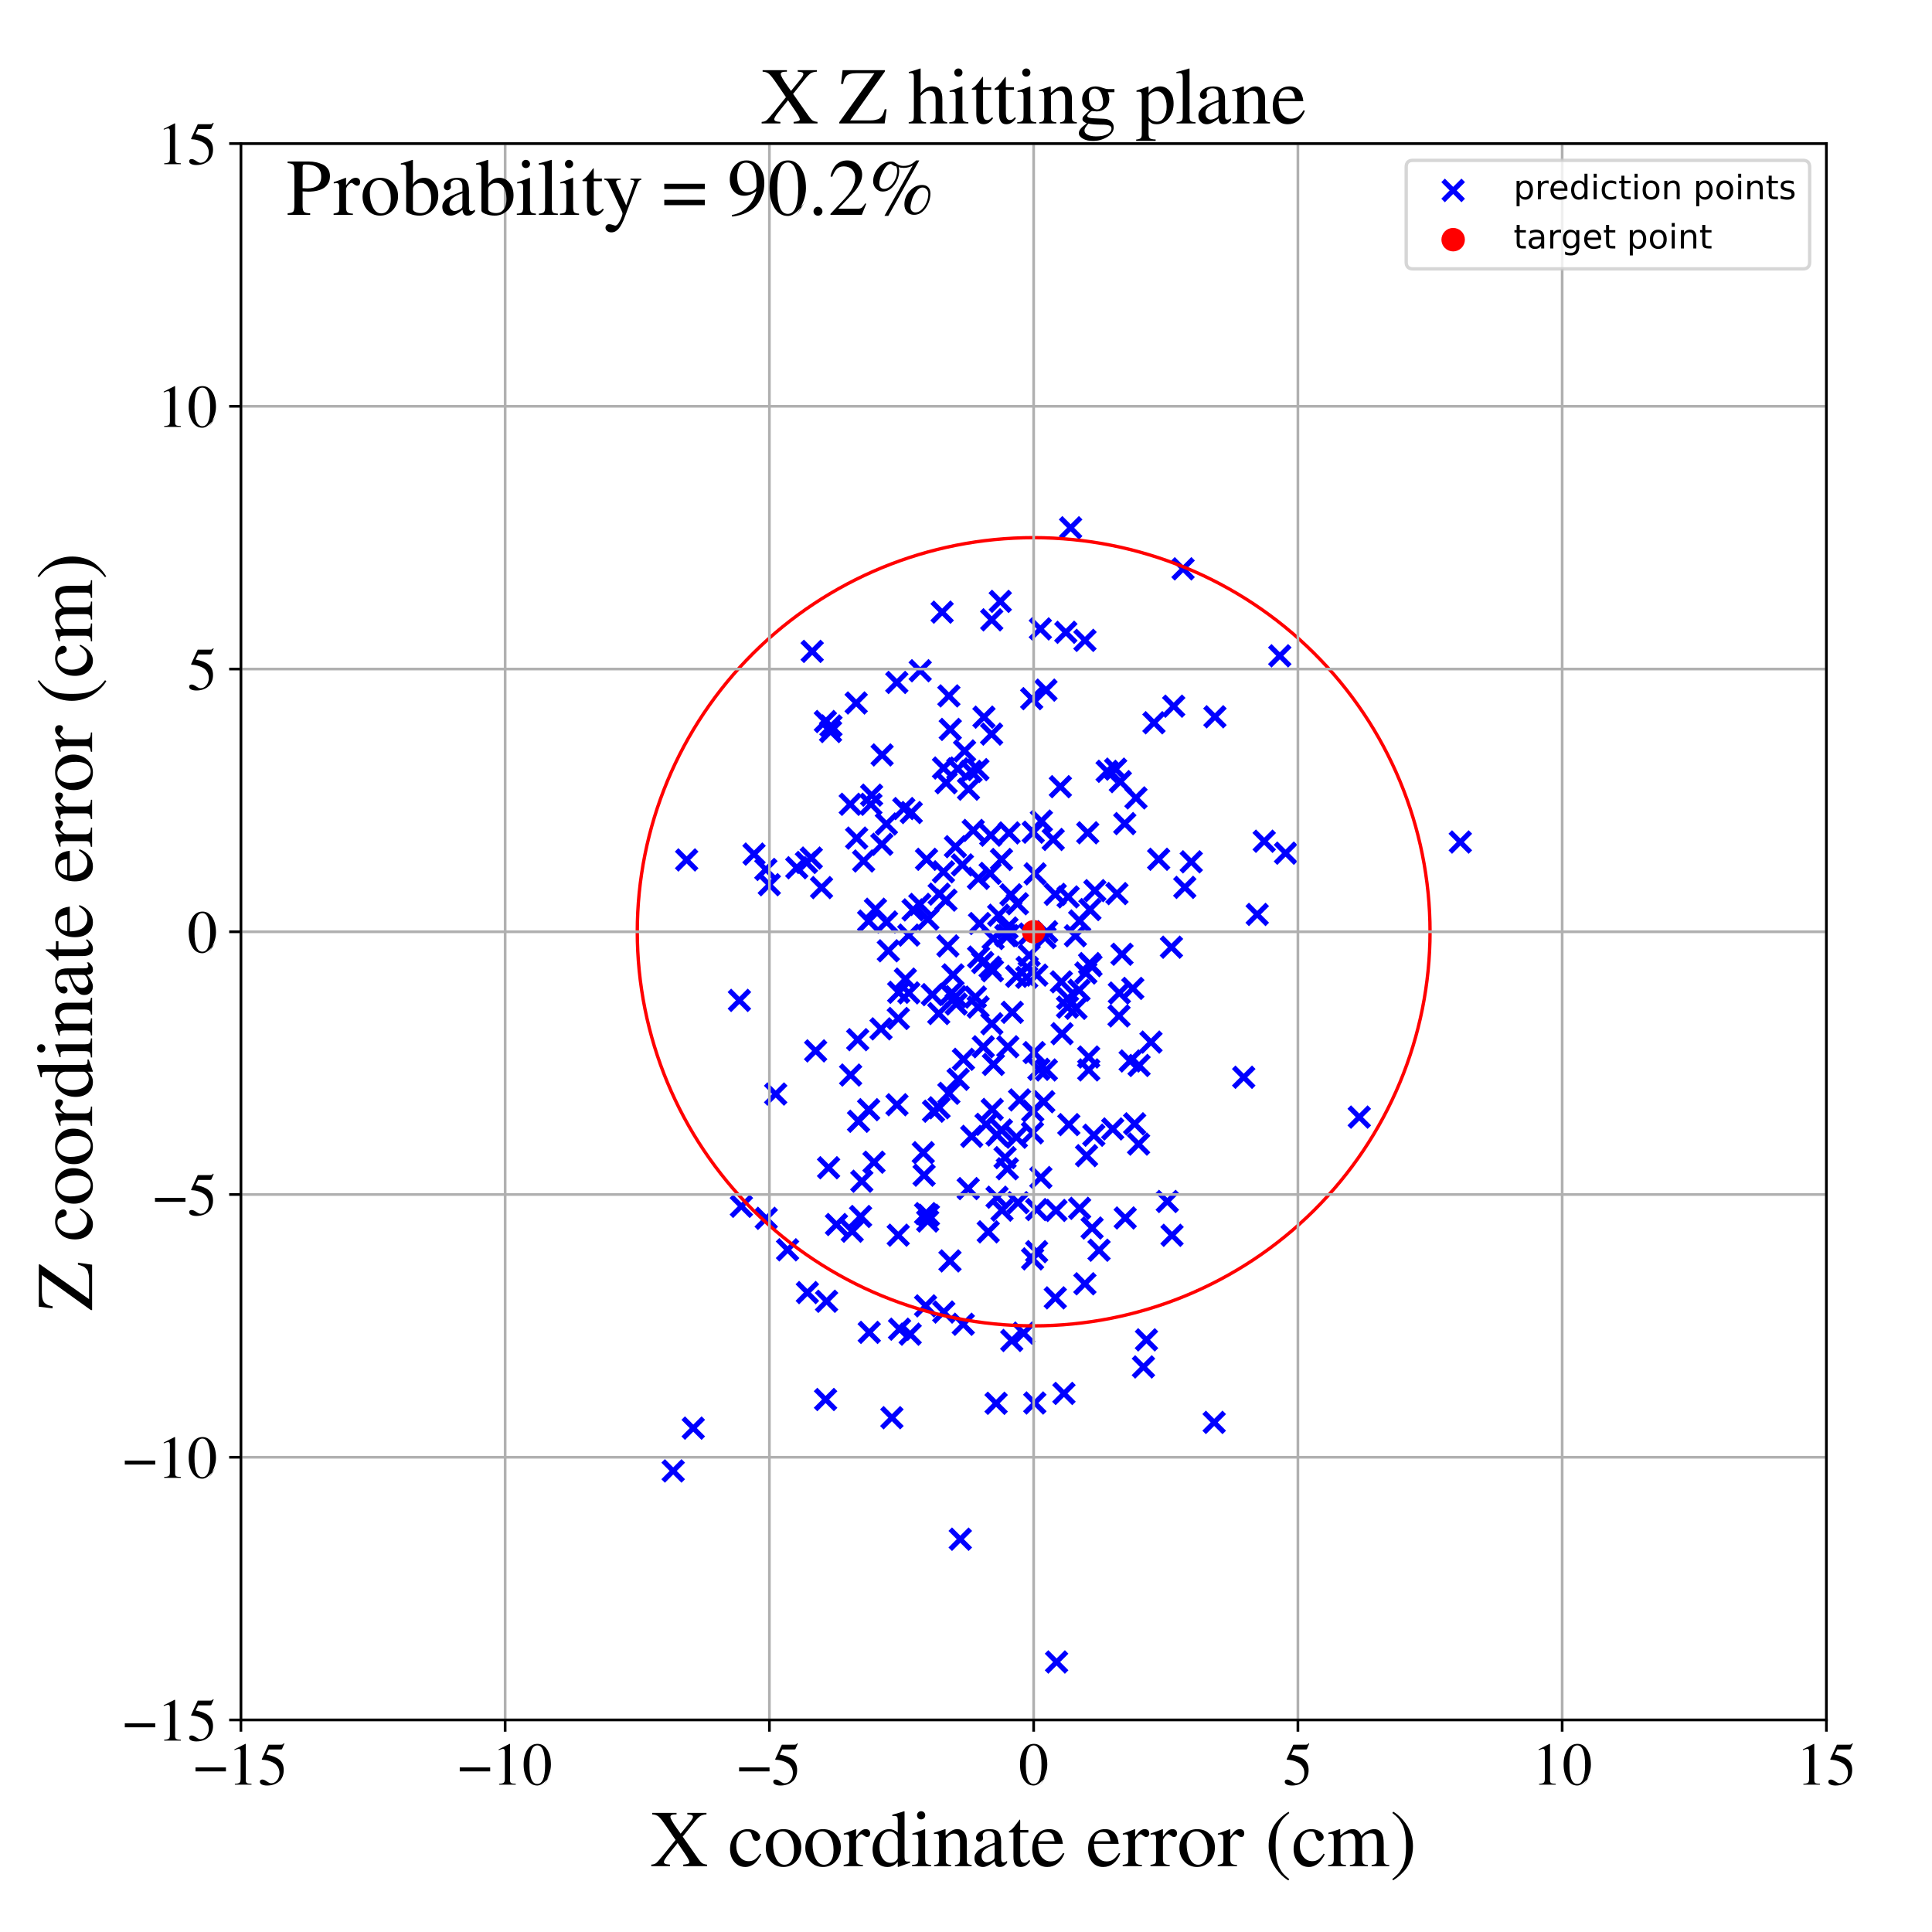 <?xml version="1.0" encoding="utf-8" standalone="no"?>
<!DOCTYPE svg PUBLIC "-//W3C//DTD SVG 1.1//EN"
  "http://www.w3.org/Graphics/SVG/1.1/DTD/svg11.dtd">
<!-- Created with matplotlib (https://matplotlib.org/) -->
<svg height="576pt" version="1.1" viewBox="0 0 576 576" width="576pt" xmlns="http://www.w3.org/2000/svg" xmlns:xlink="http://www.w3.org/1999/xlink">
 <defs>
  <style type="text/css">
*{stroke-linecap:butt;stroke-linejoin:round;}
  </style>
 </defs>
 <g id="figure_1">
  <g id="patch_1">
   <path d="M 0 576 
L 576 576 
L 576 0 
L 0 0 
z
" style="fill:#ffffff;"/>
  </g>
  <g id="axes_1">
   <g id="patch_2">
    <path d="M 71.822 512.784 
L 544.52 512.784 
L 544.52 42.802 
L 71.822 42.802 
z
" style="fill:#ffffff;"/>
   </g>
   <g id="PathCollection_1">
    <defs>
     <path d="M -3 3 
L 3 -3 
M -3 -3 
L 3 3 
" id="m422217cdf4" style="stroke:#0000ff;stroke-width:1.5;"/>
    </defs>
    <g clip-path="url(#p9ffec4965a)">
     <use style="fill:#0000ff;stroke:#0000ff;stroke-width:1.5;" x="264.271" xlink:href="#m422217cdf4" y="245.662"/>
     <use style="fill:#0000ff;stroke:#0000ff;stroke-width:1.5;" x="282.602" xlink:href="#m422217cdf4" y="282.018"/>
     <use style="fill:#0000ff;stroke:#0000ff;stroke-width:1.5;" x="270.946" xlink:href="#m422217cdf4" y="278.787"/>
     <use style="fill:#0000ff;stroke:#0000ff;stroke-width:1.5;" x="309.096" xlink:href="#m422217cdf4" y="290.721"/>
     <use style="fill:#0000ff;stroke:#0000ff;stroke-width:1.5;" x="246.136" xlink:href="#m422217cdf4" y="417.245"/>
     <use style="fill:#0000ff;stroke:#0000ff;stroke-width:1.5;" x="290.797" xlink:href="#m422217cdf4" y="297.275"/>
     <use style="fill:#0000ff;stroke:#0000ff;stroke-width:1.5;" x="338.675" xlink:href="#m422217cdf4" y="237.888"/>
     <use style="fill:#0000ff;stroke:#0000ff;stroke-width:1.5;" x="295.199" xlink:href="#m422217cdf4" y="260.386"/>
     <use style="fill:#0000ff;stroke:#0000ff;stroke-width:1.5;" x="262.664" xlink:href="#m422217cdf4" y="306.741"/>
     <use style="fill:#0000ff;stroke:#0000ff;stroke-width:1.5;" x="267.377" xlink:href="#m422217cdf4" y="203.463"/>
     <use style="fill:#0000ff;stroke:#0000ff;stroke-width:1.5;" x="306.246" xlink:href="#m422217cdf4" y="288.4"/>
     <use style="fill:#0000ff;stroke:#0000ff;stroke-width:1.5;" x="295.676" xlink:href="#m422217cdf4" y="184.796"/>
     <use style="fill:#0000ff;stroke:#0000ff;stroke-width:1.5;" x="317.196" xlink:href="#m422217cdf4" y="415.43"/>
     <use style="fill:#0000ff;stroke:#0000ff;stroke-width:1.5;" x="312.045" xlink:href="#m422217cdf4" y="277.786"/>
     <use style="fill:#0000ff;stroke:#0000ff;stroke-width:1.5;" x="376.91" xlink:href="#m422217cdf4" y="250.803"/>
     <use style="fill:#0000ff;stroke:#0000ff;stroke-width:1.5;" x="267.795" xlink:href="#m422217cdf4" y="368.253"/>
     <use style="fill:#0000ff;stroke:#0000ff;stroke-width:1.5;" x="300.468" xlink:href="#m422217cdf4" y="312.074"/>
     <use style="fill:#0000ff;stroke:#0000ff;stroke-width:1.5;" x="301.797" xlink:href="#m422217cdf4" y="301.808"/>
     <use style="fill:#0000ff;stroke:#0000ff;stroke-width:1.5;" x="286.926" xlink:href="#m422217cdf4" y="257.862"/>
     <use style="fill:#0000ff;stroke:#0000ff;stroke-width:1.5;" x="279.872" xlink:href="#m422217cdf4" y="302.17"/>
     <use style="fill:#0000ff;stroke:#0000ff;stroke-width:1.5;" x="295.178" xlink:href="#m422217cdf4" y="288.341"/>
     <use style="fill:#0000ff;stroke:#0000ff;stroke-width:1.5;" x="321.897" xlink:href="#m422217cdf4" y="274.575"/>
     <use style="fill:#0000ff;stroke:#0000ff;stroke-width:1.5;" x="231.264" xlink:href="#m422217cdf4" y="326.175"/>
     <use style="fill:#0000ff;stroke:#0000ff;stroke-width:1.5;" x="275.948" xlink:href="#m422217cdf4" y="389.322"/>
     <use style="fill:#0000ff;stroke:#0000ff;stroke-width:1.5;" x="284.844" xlink:href="#m422217cdf4" y="252.427"/>
     <use style="fill:#0000ff;stroke:#0000ff;stroke-width:1.5;" x="267.819" xlink:href="#m422217cdf4" y="303.644"/>
     <use style="fill:#0000ff;stroke:#0000ff;stroke-width:1.5;" x="309.083" xlink:href="#m422217cdf4" y="360.623"/>
     <use style="fill:#0000ff;stroke:#0000ff;stroke-width:1.5;" x="334.508" xlink:href="#m422217cdf4" y="284.499"/>
     <use style="fill:#0000ff;stroke:#0000ff;stroke-width:1.5;" x="307.853" xlink:href="#m422217cdf4" y="375.316"/>
     <use style="fill:#0000ff;stroke:#0000ff;stroke-width:1.5;" x="300.329" xlink:href="#m422217cdf4" y="348.457"/>
     <use style="fill:#0000ff;stroke:#0000ff;stroke-width:1.5;" x="326.108" xlink:href="#m422217cdf4" y="338.449"/>
     <use style="fill:#0000ff;stroke:#0000ff;stroke-width:1.5;" x="305.178" xlink:href="#m422217cdf4" y="397.453"/>
     <use style="fill:#0000ff;stroke:#0000ff;stroke-width:1.5;" x="297.264" xlink:href="#m422217cdf4" y="338.387"/>
     <use style="fill:#0000ff;stroke:#0000ff;stroke-width:1.5;" x="290.154" xlink:href="#m422217cdf4" y="247.581"/>
     <use style="fill:#0000ff;stroke:#0000ff;stroke-width:1.5;" x="314.625" xlink:href="#m422217cdf4" y="386.94"/>
     <use style="fill:#0000ff;stroke:#0000ff;stroke-width:1.5;" x="331.743" xlink:href="#m422217cdf4" y="336.578"/>
     <use style="fill:#0000ff;stroke:#0000ff;stroke-width:1.5;" x="303.978" xlink:href="#m422217cdf4" y="327.93"/>
     <use style="fill:#0000ff;stroke:#0000ff;stroke-width:1.5;" x="240.431" xlink:href="#m422217cdf4" y="257.128"/>
     <use style="fill:#0000ff;stroke:#0000ff;stroke-width:1.5;" x="228.324" xlink:href="#m422217cdf4" y="259.214"/>
     <use style="fill:#0000ff;stroke:#0000ff;stroke-width:1.5;" x="301.395" xlink:href="#m422217cdf4" y="266.768"/>
     <use style="fill:#0000ff;stroke:#0000ff;stroke-width:1.5;" x="308.514" xlink:href="#m422217cdf4" y="418.284"/>
     <use style="fill:#0000ff;stroke:#0000ff;stroke-width:1.5;" x="283.358" xlink:href="#m422217cdf4" y="296.366"/>
     <use style="fill:#0000ff;stroke:#0000ff;stroke-width:1.5;" x="295.384" xlink:href="#m422217cdf4" y="249.01"/>
     <use style="fill:#0000ff;stroke:#0000ff;stroke-width:1.5;" x="204.716" xlink:href="#m422217cdf4" y="256.377"/>
     <use style="fill:#0000ff;stroke:#0000ff;stroke-width:1.5;" x="256.573" xlink:href="#m422217cdf4" y="362.682"/>
     <use style="fill:#0000ff;stroke:#0000ff;stroke-width:1.5;" x="308.049" xlink:href="#m422217cdf4" y="248.11"/>
     <use style="fill:#0000ff;stroke:#0000ff;stroke-width:1.5;" x="325.59" xlink:href="#m422217cdf4" y="366.119"/>
     <use style="fill:#0000ff;stroke:#0000ff;stroke-width:1.5;" x="297.74" xlink:href="#m422217cdf4" y="272.858"/>
     <use style="fill:#0000ff;stroke:#0000ff;stroke-width:1.5;" x="200.704" xlink:href="#m422217cdf4" y="438.542"/>
     <use style="fill:#0000ff;stroke:#0000ff;stroke-width:1.5;" x="269.461" xlink:href="#m422217cdf4" y="241.065"/>
     <use style="fill:#0000ff;stroke:#0000ff;stroke-width:1.5;" x="220.449" xlink:href="#m422217cdf4" y="298.255"/>
     <use style="fill:#0000ff;stroke:#0000ff;stroke-width:1.5;" x="321.706" xlink:href="#m422217cdf4" y="295.229"/>
     <use style="fill:#0000ff;stroke:#0000ff;stroke-width:1.5;" x="297.255" xlink:href="#m422217cdf4" y="356.931"/>
     <use style="fill:#0000ff;stroke:#0000ff;stroke-width:1.5;" x="306.102" xlink:href="#m422217cdf4" y="291.385"/>
     <use style="fill:#0000ff;stroke:#0000ff;stroke-width:1.5;" x="285.657" xlink:href="#m422217cdf4" y="321.777"/>
     <use style="fill:#0000ff;stroke:#0000ff;stroke-width:1.5;" x="296.978" xlink:href="#m422217cdf4" y="418.37"/>
     <use style="fill:#0000ff;stroke:#0000ff;stroke-width:1.5;" x="344.041" xlink:href="#m422217cdf4" y="215.479"/>
     <use style="fill:#0000ff;stroke:#0000ff;stroke-width:1.5;" x="244.93" xlink:href="#m422217cdf4" y="264.626"/>
     <use style="fill:#0000ff;stroke:#0000ff;stroke-width:1.5;" x="287.188" xlink:href="#m422217cdf4" y="394.811"/>
     <use style="fill:#0000ff;stroke:#0000ff;stroke-width:1.5;" x="264.852" xlink:href="#m422217cdf4" y="283.468"/>
     <use style="fill:#0000ff;stroke:#0000ff;stroke-width:1.5;" x="336.933" xlink:href="#m422217cdf4" y="316.315"/>
     <use style="fill:#0000ff;stroke:#0000ff;stroke-width:1.5;" x="275.507" xlink:href="#m422217cdf4" y="350.364"/>
     <use style="fill:#0000ff;stroke:#0000ff;stroke-width:1.5;" x="247.032" xlink:href="#m422217cdf4" y="348.147"/>
     <use style="fill:#0000ff;stroke:#0000ff;stroke-width:1.5;" x="287.578" xlink:href="#m422217cdf4" y="223.88"/>
     <use style="fill:#0000ff;stroke:#0000ff;stroke-width:1.5;" x="318.456" xlink:href="#m422217cdf4" y="267.398"/>
     <use style="fill:#0000ff;stroke:#0000ff;stroke-width:1.5;" x="303.324" xlink:href="#m422217cdf4" y="269.442"/>
     <use style="fill:#0000ff;stroke:#0000ff;stroke-width:1.5;" x="308.6" xlink:href="#m422217cdf4" y="260.522"/>
     <use style="fill:#0000ff;stroke:#0000ff;stroke-width:1.5;" x="335.33" xlink:href="#m422217cdf4" y="245.545"/>
     <use style="fill:#0000ff;stroke:#0000ff;stroke-width:1.5;" x="258.974" xlink:href="#m422217cdf4" y="274.602"/>
     <use style="fill:#0000ff;stroke:#0000ff;stroke-width:1.5;" x="324.294" xlink:href="#m422217cdf4" y="248.282"/>
     <use style="fill:#0000ff;stroke:#0000ff;stroke-width:1.5;" x="275.95" xlink:href="#m422217cdf4" y="361.821"/>
     <use style="fill:#0000ff;stroke:#0000ff;stroke-width:1.5;" x="289.51" xlink:href="#m422217cdf4" y="229.974"/>
     <use style="fill:#0000ff;stroke:#0000ff;stroke-width:1.5;" x="318.334" xlink:href="#m422217cdf4" y="297.638"/>
     <use style="fill:#0000ff;stroke:#0000ff;stroke-width:1.5;" x="262.914" xlink:href="#m422217cdf4" y="251.717"/>
     <use style="fill:#0000ff;stroke:#0000ff;stroke-width:1.5;" x="283.225" xlink:href="#m422217cdf4" y="375.927"/>
     <use style="fill:#0000ff;stroke:#0000ff;stroke-width:1.5;" x="243.177" xlink:href="#m422217cdf4" y="313.305"/>
     <use style="fill:#0000ff;stroke:#0000ff;stroke-width:1.5;" x="270.96" xlink:href="#m422217cdf4" y="296.009"/>
     <use style="fill:#0000ff;stroke:#0000ff;stroke-width:1.5;" x="314.83" xlink:href="#m422217cdf4" y="360.874"/>
     <use style="fill:#0000ff;stroke:#0000ff;stroke-width:1.5;" x="281.278" xlink:href="#m422217cdf4" y="259.925"/>
     <use style="fill:#0000ff;stroke:#0000ff;stroke-width:1.5;" x="241.872" xlink:href="#m422217cdf4" y="255.82"/>
     <use style="fill:#0000ff;stroke:#0000ff;stroke-width:1.5;" x="276.571" xlink:href="#m422217cdf4" y="364.032"/>
     <use style="fill:#0000ff;stroke:#0000ff;stroke-width:1.5;" x="254.075" xlink:href="#m422217cdf4" y="367.069"/>
     <use style="fill:#0000ff;stroke:#0000ff;stroke-width:1.5;" x="300.5" xlink:href="#m422217cdf4" y="278.917"/>
     <use style="fill:#0000ff;stroke:#0000ff;stroke-width:1.5;" x="339.452" xlink:href="#m422217cdf4" y="341.094"/>
     <use style="fill:#0000ff;stroke:#0000ff;stroke-width:1.5;" x="324.598" xlink:href="#m422217cdf4" y="318.983"/>
     <use style="fill:#0000ff;stroke:#0000ff;stroke-width:1.5;" x="258.974" xlink:href="#m422217cdf4" y="330.836"/>
     <use style="fill:#0000ff;stroke:#0000ff;stroke-width:1.5;" x="246.073" xlink:href="#m422217cdf4" y="215.113"/>
     <use style="fill:#0000ff;stroke:#0000ff;stroke-width:1.5;" x="292.974" xlink:href="#m422217cdf4" y="286.961"/>
     <use style="fill:#0000ff;stroke:#0000ff;stroke-width:1.5;" x="323.466" xlink:href="#m422217cdf4" y="190.916"/>
     <use style="fill:#0000ff;stroke:#0000ff;stroke-width:1.5;" x="353.228" xlink:href="#m422217cdf4" y="264.56"/>
     <use style="fill:#0000ff;stroke:#0000ff;stroke-width:1.5;" x="240.707" xlink:href="#m422217cdf4" y="385.365"/>
     <use style="fill:#0000ff;stroke:#0000ff;stroke-width:1.5;" x="335.47" xlink:href="#m422217cdf4" y="363.12"/>
     <use style="fill:#0000ff;stroke:#0000ff;stroke-width:1.5;" x="206.688" xlink:href="#m422217cdf4" y="425.776"/>
     <use style="fill:#0000ff;stroke:#0000ff;stroke-width:1.5;" x="280.888" xlink:href="#m422217cdf4" y="182.503"/>
     <use style="fill:#0000ff;stroke:#0000ff;stroke-width:1.5;" x="253.494" xlink:href="#m422217cdf4" y="239.785"/>
     <use style="fill:#0000ff;stroke:#0000ff;stroke-width:1.5;" x="320.781" xlink:href="#m422217cdf4" y="300.618"/>
     <use style="fill:#0000ff;stroke:#0000ff;stroke-width:1.5;" x="311.551" xlink:href="#m422217cdf4" y="279.551"/>
     <use style="fill:#0000ff;stroke:#0000ff;stroke-width:1.5;" x="293.978" xlink:href="#m422217cdf4" y="335.203"/>
     <use style="fill:#0000ff;stroke:#0000ff;stroke-width:1.5;" x="259.647" xlink:href="#m422217cdf4" y="239.784"/>
     <use style="fill:#0000ff;stroke:#0000ff;stroke-width:1.5;" x="224.799" xlink:href="#m422217cdf4" y="254.643"/>
     <use style="fill:#0000ff;stroke:#0000ff;stroke-width:1.5;" x="310.316" xlink:href="#m422217cdf4" y="351.065"/>
     <use style="fill:#0000ff;stroke:#0000ff;stroke-width:1.5;" x="311.949" xlink:href="#m422217cdf4" y="318.996"/>
     <use style="fill:#0000ff;stroke:#0000ff;stroke-width:1.5;" x="257.482" xlink:href="#m422217cdf4" y="256.692"/>
     <use style="fill:#0000ff;stroke:#0000ff;stroke-width:1.5;" x="300.839" xlink:href="#m422217cdf4" y="248.322"/>
     <use style="fill:#0000ff;stroke:#0000ff;stroke-width:1.5;" x="334.016" xlink:href="#m422217cdf4" y="233.033"/>
     <use style="fill:#0000ff;stroke:#0000ff;stroke-width:1.5;" x="291.698" xlink:href="#m422217cdf4" y="261.878"/>
     <use style="fill:#0000ff;stroke:#0000ff;stroke-width:1.5;" x="307.818" xlink:href="#m422217cdf4" y="337.731"/>
     <use style="fill:#0000ff;stroke:#0000ff;stroke-width:1.5;" x="282.898" xlink:href="#m422217cdf4" y="325.951"/>
     <use style="fill:#0000ff;stroke:#0000ff;stroke-width:1.5;" x="311.846" xlink:href="#m422217cdf4" y="205.754"/>
     <use style="fill:#0000ff;stroke:#0000ff;stroke-width:1.5;" x="282.018" xlink:href="#m422217cdf4" y="268.364"/>
     <use style="fill:#0000ff;stroke:#0000ff;stroke-width:1.5;" x="291.622" xlink:href="#m422217cdf4" y="300.243"/>
     <use style="fill:#0000ff;stroke:#0000ff;stroke-width:1.5;" x="300.221" xlink:href="#m422217cdf4" y="276.658"/>
     <use style="fill:#0000ff;stroke:#0000ff;stroke-width:1.5;" x="333.617" xlink:href="#m422217cdf4" y="302.886"/>
     <use style="fill:#0000ff;stroke:#0000ff;stroke-width:1.5;" x="310.476" xlink:href="#m422217cdf4" y="244.792"/>
     <use style="fill:#0000ff;stroke:#0000ff;stroke-width:1.5;" x="276.796" xlink:href="#m422217cdf4" y="362.316"/>
     <use style="fill:#0000ff;stroke:#0000ff;stroke-width:1.5;" x="310.174" xlink:href="#m422217cdf4" y="187.496"/>
     <use style="fill:#0000ff;stroke:#0000ff;stroke-width:1.5;" x="291.551" xlink:href="#m422217cdf4" y="229.448"/>
     <use style="fill:#0000ff;stroke:#0000ff;stroke-width:1.5;" x="275.261" xlink:href="#m422217cdf4" y="343.657"/>
     <use style="fill:#0000ff;stroke:#0000ff;stroke-width:1.5;" x="282.897" xlink:href="#m422217cdf4" y="207.47"/>
     <use style="fill:#0000ff;stroke:#0000ff;stroke-width:1.5;" x="333.001" xlink:href="#m422217cdf4" y="266.41"/>
     <use style="fill:#0000ff;stroke:#0000ff;stroke-width:1.5;" x="306.971" xlink:href="#m422217cdf4" y="278.467"/>
     <use style="fill:#0000ff;stroke:#0000ff;stroke-width:1.5;" x="303.008" xlink:href="#m422217cdf4" y="339.055"/>
     <use style="fill:#0000ff;stroke:#0000ff;stroke-width:1.5;" x="276.634" xlink:href="#m422217cdf4" y="274.032"/>
     <use style="fill:#0000ff;stroke:#0000ff;stroke-width:1.5;" x="338.28" xlink:href="#m422217cdf4" y="335.052"/>
     <use style="fill:#0000ff;stroke:#0000ff;stroke-width:1.5;" x="298.58" xlink:href="#m422217cdf4" y="256.241"/>
     <use style="fill:#0000ff;stroke:#0000ff;stroke-width:1.5;" x="298.549" xlink:href="#m422217cdf4" y="336.911"/>
     <use style="fill:#0000ff;stroke:#0000ff;stroke-width:1.5;" x="271.69" xlink:href="#m422217cdf4" y="242.248"/>
     <use style="fill:#0000ff;stroke:#0000ff;stroke-width:1.5;" x="269.921" xlink:href="#m422217cdf4" y="291.902"/>
     <use style="fill:#0000ff;stroke:#0000ff;stroke-width:1.5;" x="268.19" xlink:href="#m422217cdf4" y="396.28"/>
     <use style="fill:#0000ff;stroke:#0000ff;stroke-width:1.5;" x="259.158" xlink:href="#m422217cdf4" y="397.228"/>
     <use style="fill:#0000ff;stroke:#0000ff;stroke-width:1.5;" x="294.627" xlink:href="#m422217cdf4" y="367.258"/>
     <use style="fill:#0000ff;stroke:#0000ff;stroke-width:1.5;" x="267.931" xlink:href="#m422217cdf4" y="295.843"/>
     <use style="fill:#0000ff;stroke:#0000ff;stroke-width:1.5;" x="352.712" xlink:href="#m422217cdf4" y="169.595"/>
     <use style="fill:#0000ff;stroke:#0000ff;stroke-width:1.5;" x="320.612" xlink:href="#m422217cdf4" y="278.99"/>
     <use style="fill:#0000ff;stroke:#0000ff;stroke-width:1.5;" x="299.859" xlink:href="#m422217cdf4" y="278.961"/>
     <use style="fill:#0000ff;stroke:#0000ff;stroke-width:1.5;" x="261.003" xlink:href="#m422217cdf4" y="271.078"/>
     <use style="fill:#0000ff;stroke:#0000ff;stroke-width:1.5;" x="325.267" xlink:href="#m422217cdf4" y="287.888"/>
     <use style="fill:#0000ff;stroke:#0000ff;stroke-width:1.5;" x="370.799" xlink:href="#m422217cdf4" y="321.175"/>
     <use style="fill:#0000ff;stroke:#0000ff;stroke-width:1.5;" x="289.707" xlink:href="#m422217cdf4" y="338.795"/>
     <use style="fill:#0000ff;stroke:#0000ff;stroke-width:1.5;" x="253.604" xlink:href="#m422217cdf4" y="320.512"/>
     <use style="fill:#0000ff;stroke:#0000ff;stroke-width:1.5;" x="330.074" xlink:href="#m422217cdf4" y="229.953"/>
     <use style="fill:#0000ff;stroke:#0000ff;stroke-width:1.5;" x="256.94" xlink:href="#m422217cdf4" y="352.173"/>
     <use style="fill:#0000ff;stroke:#0000ff;stroke-width:1.5;" x="295.638" xlink:href="#m422217cdf4" y="218.861"/>
     <use style="fill:#0000ff;stroke:#0000ff;stroke-width:1.5;" x="299.646" xlink:href="#m422217cdf4" y="345.132"/>
     <use style="fill:#0000ff;stroke:#0000ff;stroke-width:1.5;" x="267.423" xlink:href="#m422217cdf4" y="329.359"/>
     <use style="fill:#0000ff;stroke:#0000ff;stroke-width:1.5;" x="247.617" xlink:href="#m422217cdf4" y="218.1"/>
     <use style="fill:#0000ff;stroke:#0000ff;stroke-width:1.5;" x="247.741" xlink:href="#m422217cdf4" y="216.44"/>
     <use style="fill:#0000ff;stroke:#0000ff;stroke-width:1.5;" x="316.136" xlink:href="#m422217cdf4" y="234.536"/>
     <use style="fill:#0000ff;stroke:#0000ff;stroke-width:1.5;" x="301.64" xlink:href="#m422217cdf4" y="399.646"/>
     <use style="fill:#0000ff;stroke:#0000ff;stroke-width:1.5;" x="345.44" xlink:href="#m422217cdf4" y="256.18"/>
     <use style="fill:#0000ff;stroke:#0000ff;stroke-width:1.5;" x="349.423" xlink:href="#m422217cdf4" y="368.293"/>
     <use style="fill:#0000ff;stroke:#0000ff;stroke-width:1.5;" x="348.017" xlink:href="#m422217cdf4" y="358.204"/>
     <use style="fill:#0000ff;stroke:#0000ff;stroke-width:1.5;" x="323.94" xlink:href="#m422217cdf4" y="344.546"/>
     <use style="fill:#0000ff;stroke:#0000ff;stroke-width:1.5;" x="255.398" xlink:href="#m422217cdf4" y="249.865"/>
     <use style="fill:#0000ff;stroke:#0000ff;stroke-width:1.5;" x="324.572" xlink:href="#m422217cdf4" y="315.135"/>
     <use style="fill:#0000ff;stroke:#0000ff;stroke-width:1.5;" x="229.36" xlink:href="#m422217cdf4" y="263.763"/>
     <use style="fill:#0000ff;stroke:#0000ff;stroke-width:1.5;" x="264.318" xlink:href="#m422217cdf4" y="274.885"/>
     <use style="fill:#0000ff;stroke:#0000ff;stroke-width:1.5;" x="332.612" xlink:href="#m422217cdf4" y="229.307"/>
     <use style="fill:#0000ff;stroke:#0000ff;stroke-width:1.5;" x="277.965" xlink:href="#m422217cdf4" y="296.535"/>
     <use style="fill:#0000ff;stroke:#0000ff;stroke-width:1.5;" x="306.837" xlink:href="#m422217cdf4" y="284.806"/>
     <use style="fill:#0000ff;stroke:#0000ff;stroke-width:1.5;" x="284.926" xlink:href="#m422217cdf4" y="297.139"/>
     <use style="fill:#0000ff;stroke:#0000ff;stroke-width:1.5;" x="282.072" xlink:href="#m422217cdf4" y="233.364"/>
     <use style="fill:#0000ff;stroke:#0000ff;stroke-width:1.5;" x="316.43" xlink:href="#m422217cdf4" y="292.727"/>
     <use style="fill:#0000ff;stroke:#0000ff;stroke-width:1.5;" x="319.194" xlink:href="#m422217cdf4" y="157.354"/>
     <use style="fill:#0000ff;stroke:#0000ff;stroke-width:1.5;" x="272.233" xlink:href="#m422217cdf4" y="271.273"/>
     <use style="fill:#0000ff;stroke:#0000ff;stroke-width:1.5;" x="362.213" xlink:href="#m422217cdf4" y="213.701"/>
     <use style="fill:#0000ff;stroke:#0000ff;stroke-width:1.5;" x="285.56" xlink:href="#m422217cdf4" y="229.226"/>
     <use style="fill:#0000ff;stroke:#0000ff;stroke-width:1.5;" x="281.292" xlink:href="#m422217cdf4" y="228.977"/>
     <use style="fill:#0000ff;stroke:#0000ff;stroke-width:1.5;" x="295.817" xlink:href="#m422217cdf4" y="330.766"/>
     <use style="fill:#0000ff;stroke:#0000ff;stroke-width:1.5;" x="383.265" xlink:href="#m422217cdf4" y="254.357"/>
     <use style="fill:#0000ff;stroke:#0000ff;stroke-width:1.5;" x="323.447" xlink:href="#m422217cdf4" y="382.744"/>
     <use style="fill:#0000ff;stroke:#0000ff;stroke-width:1.5;" x="276.233" xlink:href="#m422217cdf4" y="256.192"/>
     <use style="fill:#0000ff;stroke:#0000ff;stroke-width:1.5;" x="324.85" xlink:href="#m422217cdf4" y="287.274"/>
     <use style="fill:#0000ff;stroke:#0000ff;stroke-width:1.5;" x="361.994" xlink:href="#m422217cdf4" y="424.065"/>
     <use style="fill:#0000ff;stroke:#0000ff;stroke-width:1.5;" x="281.377" xlink:href="#m422217cdf4" y="391.169"/>
     <use style="fill:#0000ff;stroke:#0000ff;stroke-width:1.5;" x="237.549" xlink:href="#m422217cdf4" y="258.705"/>
     <use style="fill:#0000ff;stroke:#0000ff;stroke-width:1.5;" x="296.169" xlink:href="#m422217cdf4" y="317.344"/>
     <use style="fill:#0000ff;stroke:#0000ff;stroke-width:1.5;" x="221.033" xlink:href="#m422217cdf4" y="359.644"/>
     <use style="fill:#0000ff;stroke:#0000ff;stroke-width:1.5;" x="355.161" xlink:href="#m422217cdf4" y="256.939"/>
     <use style="fill:#0000ff;stroke:#0000ff;stroke-width:1.5;" x="255.966" xlink:href="#m422217cdf4" y="334.292"/>
     <use style="fill:#0000ff;stroke:#0000ff;stroke-width:1.5;" x="262.99" xlink:href="#m422217cdf4" y="225.076"/>
     <use style="fill:#0000ff;stroke:#0000ff;stroke-width:1.5;" x="295.706" xlink:href="#m422217cdf4" y="305.215"/>
     <use style="fill:#0000ff;stroke:#0000ff;stroke-width:1.5;" x="265.906" xlink:href="#m422217cdf4" y="422.667"/>
     <use style="fill:#0000ff;stroke:#0000ff;stroke-width:1.5;" x="324.942" xlink:href="#m422217cdf4" y="271.177"/>
     <use style="fill:#0000ff;stroke:#0000ff;stroke-width:1.5;" x="316.631" xlink:href="#m422217cdf4" y="308.182"/>
     <use style="fill:#0000ff;stroke:#0000ff;stroke-width:1.5;" x="298.22" xlink:href="#m422217cdf4" y="179.293"/>
     <use style="fill:#0000ff;stroke:#0000ff;stroke-width:1.5;" x="333.72" xlink:href="#m422217cdf4" y="296.059"/>
     <use style="fill:#0000ff;stroke:#0000ff;stroke-width:1.5;" x="271.355" xlink:href="#m422217cdf4" y="397.768"/>
     <use style="fill:#0000ff;stroke:#0000ff;stroke-width:1.5;" x="308.316" xlink:href="#m422217cdf4" y="313.812"/>
     <use style="fill:#0000ff;stroke:#0000ff;stroke-width:1.5;" x="309.728" xlink:href="#m422217cdf4" y="318.805"/>
     <use style="fill:#0000ff;stroke:#0000ff;stroke-width:1.5;" x="242.147" xlink:href="#m422217cdf4" y="194.202"/>
     <use style="fill:#0000ff;stroke:#0000ff;stroke-width:1.5;" x="298.738" xlink:href="#m422217cdf4" y="360.794"/>
     <use style="fill:#0000ff;stroke:#0000ff;stroke-width:1.5;" x="435.373" xlink:href="#m422217cdf4" y="251.039"/>
     <use style="fill:#0000ff;stroke:#0000ff;stroke-width:1.5;" x="228.444" xlink:href="#m422217cdf4" y="363.23"/>
     <use style="fill:#0000ff;stroke:#0000ff;stroke-width:1.5;" x="279.999" xlink:href="#m422217cdf4" y="266.573"/>
     <use style="fill:#0000ff;stroke:#0000ff;stroke-width:1.5;" x="278.319" xlink:href="#m422217cdf4" y="331.288"/>
     <use style="fill:#0000ff;stroke:#0000ff;stroke-width:1.5;" x="327.665" xlink:href="#m422217cdf4" y="372.735"/>
     <use style="fill:#0000ff;stroke:#0000ff;stroke-width:1.5;" x="296.087" xlink:href="#m422217cdf4" y="279.806"/>
     <use style="fill:#0000ff;stroke:#0000ff;stroke-width:1.5;" x="260.572" xlink:href="#m422217cdf4" y="346.496"/>
     <use style="fill:#0000ff;stroke:#0000ff;stroke-width:1.5;" x="339.598" xlink:href="#m422217cdf4" y="317.653"/>
     <use style="fill:#0000ff;stroke:#0000ff;stroke-width:1.5;" x="287.241" xlink:href="#m422217cdf4" y="315.823"/>
     <use style="fill:#0000ff;stroke:#0000ff;stroke-width:1.5;" x="326.42" xlink:href="#m422217cdf4" y="265.526"/>
     <use style="fill:#0000ff;stroke:#0000ff;stroke-width:1.5;" x="307.589" xlink:href="#m422217cdf4" y="208.297"/>
     <use style="fill:#0000ff;stroke:#0000ff;stroke-width:1.5;" x="309.06" xlink:href="#m422217cdf4" y="373.162"/>
     <use style="fill:#0000ff;stroke:#0000ff;stroke-width:1.5;" x="274.348" xlink:href="#m422217cdf4" y="199.97"/>
     <use style="fill:#0000ff;stroke:#0000ff;stroke-width:1.5;" x="317.763" xlink:href="#m422217cdf4" y="188.514"/>
     <use style="fill:#0000ff;stroke:#0000ff;stroke-width:1.5;" x="255.26" xlink:href="#m422217cdf4" y="209.585"/>
     <use style="fill:#0000ff;stroke:#0000ff;stroke-width:1.5;" x="307.909" xlink:href="#m422217cdf4" y="331.204"/>
     <use style="fill:#0000ff;stroke:#0000ff;stroke-width:1.5;" x="249.377" xlink:href="#m422217cdf4" y="365.073"/>
     <use style="fill:#0000ff;stroke:#0000ff;stroke-width:1.5;" x="381.553" xlink:href="#m422217cdf4" y="195.52"/>
     <use style="fill:#0000ff;stroke:#0000ff;stroke-width:1.5;" x="285.078" xlink:href="#m422217cdf4" y="299.33"/>
     <use style="fill:#0000ff;stroke:#0000ff;stroke-width:1.5;" x="274.235" xlink:href="#m422217cdf4" y="269.629"/>
     <use style="fill:#0000ff;stroke:#0000ff;stroke-width:1.5;" x="349.247" xlink:href="#m422217cdf4" y="282.399"/>
     <use style="fill:#0000ff;stroke:#0000ff;stroke-width:1.5;" x="292.03" xlink:href="#m422217cdf4" y="275.333"/>
     <use style="fill:#0000ff;stroke:#0000ff;stroke-width:1.5;" x="291.757" xlink:href="#m422217cdf4" y="285.337"/>
     <use style="fill:#0000ff;stroke:#0000ff;stroke-width:1.5;" x="246.432" xlink:href="#m422217cdf4" y="387.953"/>
     <use style="fill:#0000ff;stroke:#0000ff;stroke-width:1.5;" x="284.119" xlink:href="#m422217cdf4" y="290.647"/>
     <use style="fill:#0000ff;stroke:#0000ff;stroke-width:1.5;" x="255.715" xlink:href="#m422217cdf4" y="309.961"/>
     <use style="fill:#0000ff;stroke:#0000ff;stroke-width:1.5;" x="293.153" xlink:href="#m422217cdf4" y="312.078"/>
     <use style="fill:#0000ff;stroke:#0000ff;stroke-width:1.5;" x="295.873" xlink:href="#m422217cdf4" y="289.423"/>
     <use style="fill:#0000ff;stroke:#0000ff;stroke-width:1.5;" x="286.298" xlink:href="#m422217cdf4" y="458.893"/>
     <use style="fill:#0000ff;stroke:#0000ff;stroke-width:1.5;" x="343.147" xlink:href="#m422217cdf4" y="310.687"/>
     <use style="fill:#0000ff;stroke:#0000ff;stroke-width:1.5;" x="318.262" xlink:href="#m422217cdf4" y="300.256"/>
     <use style="fill:#0000ff;stroke:#0000ff;stroke-width:1.5;" x="405.251" xlink:href="#m422217cdf4" y="333.052"/>
     <use style="fill:#0000ff;stroke:#0000ff;stroke-width:1.5;" x="293.353" xlink:href="#m422217cdf4" y="213.807"/>
     <use style="fill:#0000ff;stroke:#0000ff;stroke-width:1.5;" x="259.863" xlink:href="#m422217cdf4" y="237.067"/>
     <use style="fill:#0000ff;stroke:#0000ff;stroke-width:1.5;" x="234.805" xlink:href="#m422217cdf4" y="372.615"/>
     <use style="fill:#0000ff;stroke:#0000ff;stroke-width:1.5;" x="340.906" xlink:href="#m422217cdf4" y="407.532"/>
     <use style="fill:#0000ff;stroke:#0000ff;stroke-width:1.5;" x="279.97" xlink:href="#m422217cdf4" y="330.267"/>
     <use style="fill:#0000ff;stroke:#0000ff;stroke-width:1.5;" x="303.089" xlink:href="#m422217cdf4" y="291.075"/>
     <use style="fill:#0000ff;stroke:#0000ff;stroke-width:1.5;" x="288.659" xlink:href="#m422217cdf4" y="354.362"/>
     <use style="fill:#0000ff;stroke:#0000ff;stroke-width:1.5;" x="311.197" xlink:href="#m422217cdf4" y="328.463"/>
     <use style="fill:#0000ff;stroke:#0000ff;stroke-width:1.5;" x="315.007" xlink:href="#m422217cdf4" y="495.499"/>
     <use style="fill:#0000ff;stroke:#0000ff;stroke-width:1.5;" x="314.002" xlink:href="#m422217cdf4" y="250.272"/>
     <use style="fill:#0000ff;stroke:#0000ff;stroke-width:1.5;" x="314.604" xlink:href="#m422217cdf4" y="266.635"/>
     <use style="fill:#0000ff;stroke:#0000ff;stroke-width:1.5;" x="288.745" xlink:href="#m422217cdf4" y="235.282"/>
     <use style="fill:#0000ff;stroke:#0000ff;stroke-width:1.5;" x="323.732" xlink:href="#m422217cdf4" y="290.082"/>
     <use style="fill:#0000ff;stroke:#0000ff;stroke-width:1.5;" x="283.31" xlink:href="#m422217cdf4" y="217.465"/>
     <use style="fill:#0000ff;stroke:#0000ff;stroke-width:1.5;" x="374.822" xlink:href="#m422217cdf4" y="272.622"/>
     <use style="fill:#0000ff;stroke:#0000ff;stroke-width:1.5;" x="337.725" xlink:href="#m422217cdf4" y="294.678"/>
     <use style="fill:#0000ff;stroke:#0000ff;stroke-width:1.5;" x="349.922" xlink:href="#m422217cdf4" y="210.543"/>
     <use style="fill:#0000ff;stroke:#0000ff;stroke-width:1.5;" x="341.803" xlink:href="#m422217cdf4" y="399.456"/>
     <use style="fill:#0000ff;stroke:#0000ff;stroke-width:1.5;" x="318.656" xlink:href="#m422217cdf4" y="335.287"/>
     <use style="fill:#0000ff;stroke:#0000ff;stroke-width:1.5;" x="321.873" xlink:href="#m422217cdf4" y="360.249"/>
     <use style="fill:#0000ff;stroke:#0000ff;stroke-width:1.5;" x="303.502" xlink:href="#m422217cdf4" y="358.554"/>
    </g>
   </g>
   <g id="PathCollection_2">
    <defs>
     <path d="M 0 3 
C 0.796 3 1.559 2.684 2.121 2.121 
C 2.684 1.559 3 0.796 3 0 
C 3 -0.796 2.684 -1.559 2.121 -2.121 
C 1.559 -2.684 0.796 -3 0 -3 
C -0.796 -3 -1.559 -2.684 -2.121 -2.121 
C -2.684 -1.559 -3 -0.796 -3 0 
C -3 0.796 -2.684 1.559 -2.121 2.121 
C -1.559 2.684 -0.796 3 0 3 
z
" id="m79a9a9fe03" style="stroke:#ff0000;"/>
    </defs>
    <g clip-path="url(#p9ffec4965a)">
     <use style="fill:#ff0000;stroke:#ff0000;" x="308.171" xlink:href="#m79a9a9fe03" y="277.793"/>
    </g>
   </g>
   <g id="patch_3">
    <path clip-path="url(#p9ffec4965a)" d="M 308.171 395.288 
C 339.511 395.288 369.572 382.908 391.733 360.875 
C 413.894 338.841 426.346 308.953 426.346 277.793 
C 426.346 246.633 413.894 216.745 391.733 194.711 
C 369.572 172.677 339.511 160.297 308.171 160.297 
C 276.831 160.297 246.77 172.677 224.609 194.711 
C 202.448 216.745 189.997 246.633 189.997 277.793 
C 189.997 308.953 202.448 338.841 224.609 360.875 
C 246.77 382.908 276.831 395.288 308.171 395.288 
z
" style="fill:none;stroke:#ff0000;stroke-linejoin:miter;"/>
   </g>
   <g id="matplotlib.axis_1">
    <g id="xtick_1">
     <g id="line2d_1">
      <path clip-path="url(#p9ffec4965a)" d="M 71.822 512.784 
L 71.822 42.802 
" style="fill:none;stroke:#b0b0b0;stroke-linecap:square;stroke-width:0.8;"/>
     </g>
     <g id="line2d_2">
      <defs>
       <path d="M 0 0 
L 0 3.5 
" id="m917a5903fc" style="stroke:#000000;stroke-width:0.8;"/>
      </defs>
      <g>
       <use style="stroke:#000000;stroke-width:0.8;" x="71.822" xlink:href="#m917a5903fc" y="512.784"/>
      </g>
     </g>
     <g id="text_1">
      <!-- −15 -->
      <defs>
       <path d="M 3 22 
L 3 28.594 
L 53.406 28.594 
L 53.406 22 
z
" id="FreeSerif-8722"/>
       <path d="M 18.297 59.297 
Q 16.5 59.297 11.094 57.094 
L 11.094 58.5 
L 29.094 67.594 
L 29.906 67.406 
L 29.906 7.406 
Q 29.906 3.797 31.703 2.688 
Q 33.5 1.594 39.406 1.5 
L 39.406 0 
L 11.797 0 
L 11.797 1.5 
Q 17.406 1.703 19.344 3.141 
Q 21.297 4.594 21.297 9.297 
L 21.297 54.594 
Q 21.297 59.297 18.297 59.297 
z
" id="FreeSerif-49"/>
       <path d="M 35.703 19.406 
Q 35.703 24.703 33.344 28.797 
Q 31 32.906 27.641 35.156 
Q 24.297 37.406 20.141 38.844 
Q 16 40.297 12.953 40.75 
Q 9.906 41.203 7.594 41.203 
Q 6.406 41.203 6.406 42 
Q 6.406 42.297 6.5 42.5 
L 17.406 66.203 
L 38.297 66.203 
Q 39.906 66.203 40.844 66.703 
Q 41.797 67.203 42.906 68.797 
L 43.797 68.094 
L 40 59.203 
Q 39.594 58.297 37.703 58.297 
L 18.094 58.297 
L 13.906 49.797 
Q 28.5 47.203 35.594 41.344 
Q 42.703 35.5 42.703 24.203 
Q 42.703 18.297 40.844 13.688 
Q 39 9.094 36.141 6.297 
Q 33.297 3.5 29.547 1.703 
Q 25.797 -0.094 22.344 -0.75 
Q 18.906 -1.406 15.406 -1.406 
Q 9.797 -1.406 6.5 0.25 
Q 3.203 1.906 3.203 4.797 
Q 3.203 8.5 7.5 8.5 
Q 10.297 8.5 14.75 5.391 
Q 19.203 2.297 21.797 2.297 
Q 27.703 2.297 31.703 7.25 
Q 35.703 12.203 35.703 19.406 
z
" id="FreeSerif-53"/>
      </defs>
      <g transform="translate(57.746 532.077)scale(0.18 -0.18)">
       <use xlink:href="#FreeSerif-8722"/>
       <use x="56.4" xlink:href="#FreeSerif-49"/>
       <use x="106.4" xlink:href="#FreeSerif-53"/>
      </g>
     </g>
    </g>
    <g id="xtick_2">
     <g id="line2d_3">
      <path clip-path="url(#p9ffec4965a)" d="M 150.605 512.784 
L 150.605 42.802 
" style="fill:none;stroke:#b0b0b0;stroke-linecap:square;stroke-width:0.8;"/>
     </g>
     <g id="line2d_4">
      <g>
       <use style="stroke:#000000;stroke-width:0.8;" x="150.605" xlink:href="#m917a5903fc" y="512.784"/>
      </g>
     </g>
     <g id="text_2">
      <!-- −10 -->
      <defs>
       <path d="M 47.594 17.797 
Q 35.203 -1.406 25 -1.406 
Q 14.797 -1.406 8.594 8.391 
Q 2.406 18.203 2.406 33.594 
Q 2.406 48.094 8.594 57.844 
Q 14.797 67.594 25.406 67.594 
Q 35.203 67.594 41.391 58 
Q 47.594 48.406 47.594 33 
Q 47.594 17.797 35.203 -1.406 
z
M 25.094 65 
Q 12 65 12 32.703 
Q 12 1.203 25 1.203 
Q 38 1.203 38 32.797 
Q 38 48.5 34.703 56.75 
Q 31.406 65 25.094 65 
z
" id="FreeSerif-48"/>
      </defs>
      <g transform="translate(136.529 532.077)scale(0.18 -0.18)">
       <use xlink:href="#FreeSerif-8722"/>
       <use x="56.4" xlink:href="#FreeSerif-49"/>
       <use x="106.4" xlink:href="#FreeSerif-48"/>
      </g>
     </g>
    </g>
    <g id="xtick_3">
     <g id="line2d_5">
      <path clip-path="url(#p9ffec4965a)" d="M 229.388 512.784 
L 229.388 42.802 
" style="fill:none;stroke:#b0b0b0;stroke-linecap:square;stroke-width:0.8;"/>
     </g>
     <g id="line2d_6">
      <g>
       <use style="stroke:#000000;stroke-width:0.8;" x="229.388" xlink:href="#m917a5903fc" y="512.784"/>
      </g>
     </g>
     <g id="text_3">
      <!-- −5 -->
      <g transform="translate(219.812 532.077)scale(0.18 -0.18)">
       <use xlink:href="#FreeSerif-8722"/>
       <use x="56.4" xlink:href="#FreeSerif-53"/>
      </g>
     </g>
    </g>
    <g id="xtick_4">
     <g id="line2d_7">
      <path clip-path="url(#p9ffec4965a)" d="M 308.171 512.784 
L 308.171 42.802 
" style="fill:none;stroke:#b0b0b0;stroke-linecap:square;stroke-width:0.8;"/>
     </g>
     <g id="line2d_8">
      <g>
       <use style="stroke:#000000;stroke-width:0.8;" x="308.171" xlink:href="#m917a5903fc" y="512.784"/>
      </g>
     </g>
     <g id="text_4">
      <!-- 0 -->
      <g transform="translate(303.671 532.077)scale(0.18 -0.18)">
       <use xlink:href="#FreeSerif-48"/>
      </g>
     </g>
    </g>
    <g id="xtick_5">
     <g id="line2d_9">
      <path clip-path="url(#p9ffec4965a)" d="M 386.954 512.784 
L 386.954 42.802 
" style="fill:none;stroke:#b0b0b0;stroke-linecap:square;stroke-width:0.8;"/>
     </g>
     <g id="line2d_10">
      <g>
       <use style="stroke:#000000;stroke-width:0.8;" x="386.954" xlink:href="#m917a5903fc" y="512.784"/>
      </g>
     </g>
     <g id="text_5">
      <!-- 5 -->
      <g transform="translate(382.454 532.077)scale(0.18 -0.18)">
       <use xlink:href="#FreeSerif-53"/>
      </g>
     </g>
    </g>
    <g id="xtick_6">
     <g id="line2d_11">
      <path clip-path="url(#p9ffec4965a)" d="M 465.737 512.784 
L 465.737 42.802 
" style="fill:none;stroke:#b0b0b0;stroke-linecap:square;stroke-width:0.8;"/>
     </g>
     <g id="line2d_12">
      <g>
       <use style="stroke:#000000;stroke-width:0.8;" x="465.737" xlink:href="#m917a5903fc" y="512.784"/>
      </g>
     </g>
     <g id="text_6">
      <!-- 10 -->
      <g transform="translate(456.737 532.077)scale(0.18 -0.18)">
       <use xlink:href="#FreeSerif-49"/>
       <use x="50" xlink:href="#FreeSerif-48"/>
      </g>
     </g>
    </g>
    <g id="xtick_7">
     <g id="line2d_13">
      <path clip-path="url(#p9ffec4965a)" d="M 544.52 512.784 
L 544.52 42.802 
" style="fill:none;stroke:#b0b0b0;stroke-linecap:square;stroke-width:0.8;"/>
     </g>
     <g id="line2d_14">
      <g>
       <use style="stroke:#000000;stroke-width:0.8;" x="544.52" xlink:href="#m917a5903fc" y="512.784"/>
      </g>
     </g>
     <g id="text_7">
      <!-- 15 -->
      <g transform="translate(535.52 532.077)scale(0.18 -0.18)">
       <use xlink:href="#FreeSerif-49"/>
       <use x="50" xlink:href="#FreeSerif-53"/>
      </g>
     </g>
    </g>
    <g id="text_8">
     <!-- X coordinate error (cm) -->
     <defs>
      <path d="M 69.594 66.203 
L 69.594 64.297 
Q 64.703 64 62.047 62.344 
Q 59.406 60.703 54.703 54.906 
L 40.094 36.703 
L 59.297 9.297 
Q 62.297 5 64.297 3.703 
Q 66.297 2.406 70.406 1.906 
L 70.406 0 
L 40.703 0 
L 40.703 1.906 
Q 44.797 2.297 46.594 2.938 
Q 48.406 3.594 48.406 5 
Q 48.406 7.203 43.297 14.797 
L 33.797 28.797 
L 21.906 14 
Q 16.703 7.5 16.703 5.406 
Q 16.703 3.703 18.297 2.953 
Q 19.906 2.203 24.297 1.906 
L 24.297 0 
L 1 0 
L 1 1.906 
Q 4.906 2.203 7 3.797 
Q 9.094 5.406 15.5 13.297 
L 31.203 32.594 
L 20.297 48.594 
Q 13.297 58.906 10.25 61.5 
Q 7.203 64.094 2.203 64.297 
L 2.203 66.203 
L 32.406 66.203 
L 32.406 64.297 
L 29.594 64.203 
Q 24.797 64.094 24.797 61.297 
Q 24.797 58.094 33.297 46.297 
L 37.5 40.406 
L 48.797 54.203 
Q 52.797 59.203 52.797 61.094 
Q 52.797 62.797 51.344 63.438 
Q 49.906 64.094 45.797 64.297 
L 45.797 66.203 
z
" id="FreeSerif-88"/>
      <path id="FreeSerif-32"/>
      <path d="M 2.5 21.297 
Q 2.5 32.406 9.047 39.203 
Q 15.594 46 24.406 46 
Q 30.703 46 35.25 42.953 
Q 39.797 39.906 39.797 35.703 
Q 39.797 34 38.391 32.75 
Q 37 31.5 35 31.5 
Q 31.594 31.5 30.297 36.094 
L 29.703 38.297 
Q 28.906 41.094 27.703 42.094 
Q 26.5 43.094 23.797 43.094 
Q 17.703 43.094 13.953 38.25 
Q 10.203 33.406 10.203 25.703 
Q 10.203 17.094 14.547 11.641 
Q 18.906 6.203 25.703 6.203 
Q 30 6.203 33.094 8.25 
Q 36.203 10.297 39.797 15.594 
L 41.203 14.703 
Q 40.203 12.703 39.453 11.391 
Q 38.703 10.094 36.75 7.5 
Q 34.797 4.906 32.891 3.297 
Q 31 1.703 27.891 0.344 
Q 24.797 -1 21.5 -1 
Q 13.203 -1 7.844 5.25 
Q 2.5 11.5 2.5 21.297 
z
" id="FreeSerif-99"/>
      <path d="M 24.594 46 
Q 34.203 46 40.391 39.594 
Q 46.594 33.203 46.594 23.406 
Q 46.594 13 40.188 6 
Q 33.797 -1 24.391 -1 
Q 15 -1 8.75 5.75 
Q 2.5 12.5 2.5 22.594 
Q 2.5 32.906 8.641 39.453 
Q 14.797 46 24.594 46 
z
M 11.5 27.5 
Q 11.5 16.797 15.391 9.297 
Q 19.297 1.797 25.594 1.797 
Q 31.203 1.797 34.391 6.594 
Q 37.594 11.406 37.594 19.906 
Q 37.594 30.203 33.594 36.703 
Q 29.594 43.203 23.297 43.203 
Q 18 43.203 14.75 38.891 
Q 11.5 34.594 11.5 27.5 
z
" id="FreeSerif-111"/>
      <path d="M 30.094 36.203 
Q 28.594 36.203 26.391 37.953 
Q 24.203 39.703 23.5 39.703 
Q 21.5 39.703 19 36.797 
Q 16.5 33.906 16.5 31.5 
L 16.5 9 
Q 16.5 4.703 18.203 3.203 
Q 19.906 1.703 25 1.5 
L 25 0 
L 1 0 
L 1 1.5 
Q 5.797 2.406 6.938 3.5 
Q 8.094 4.594 8.094 8.406 
L 8.094 33.406 
Q 8.094 36.703 7.344 38.047 
Q 6.594 39.406 4.703 39.406 
Q 3.094 39.406 1.203 39 
L 1.203 40.594 
Q 9.203 43.203 16 46 
L 16.5 45.797 
L 16.5 36.594 
Q 20.203 41.906 22.797 43.953 
Q 25.406 46 28.5 46 
Q 31.094 46 32.547 44.594 
Q 34 43.203 34 40.703 
Q 34 38.594 32.953 37.391 
Q 31.906 36.203 30.094 36.203 
z
" id="FreeSerif-114"/>
      <path d="M 34.203 -1 
L 33.797 -0.703 
L 33.797 5.703 
Q 29 -1 21 -1 
Q 12.703 -1 7.594 4.953 
Q 2.5 10.906 2.5 20.5 
Q 2.5 31.094 8.594 38.547 
Q 14.703 46 23.297 46 
Q 28.703 46 33.797 41.703 
L 33.797 57.297 
Q 33.797 60.406 32.891 61.406 
Q 32 62.406 29.203 62.406 
Q 27.797 62.406 27 62.297 
L 27 63.906 
Q 36.094 66.297 41.703 68.297 
L 42.203 68.094 
L 42.203 11.406 
Q 42.203 7.906 43.047 6.797 
Q 43.906 5.703 46.594 5.703 
Q 47.094 5.703 48.906 5.797 
L 48.906 4.203 
z
M 24.906 4.203 
Q 28.703 4.203 31.25 6.344 
Q 33.797 8.5 33.797 10.203 
L 33.797 33.203 
Q 33.797 37.203 30.688 40.203 
Q 27.594 43.203 23.594 43.203 
Q 17.906 43.203 14.5 38.094 
Q 11.094 33 11.094 24.5 
Q 11.094 15.297 14.891 9.75 
Q 18.703 4.203 24.906 4.203 
z
" id="FreeSerif-100"/>
      <path d="M 6.203 39.297 
Q 4 39.297 2 39 
L 2 40.5 
Q 9 42.5 17.5 46 
L 17.906 45.703 
L 17.906 10.203 
Q 17.906 4.797 19.156 3.344 
Q 20.406 1.906 25.297 1.5 
L 25.297 0 
L 1.594 0 
L 1.594 1.5 
Q 6.797 1.797 8.141 3.297 
Q 9.5 4.797 9.5 10.203 
L 9.5 33.406 
Q 9.5 36.703 8.75 38 
Q 8 39.297 6.203 39.297 
z
M 12.797 68.297 
Q 15 68.297 16.5 66.797 
Q 18 65.297 18 63.203 
Q 18 61 16.5 59.547 
Q 15 58.094 12.797 58.094 
Q 10.703 58.094 9.25 59.594 
Q 7.797 61.094 7.797 63.188 
Q 7.797 65.297 9.297 66.797 
Q 10.797 68.297 12.797 68.297 
z
" id="FreeSerif-105"/>
      <path d="M 1 39.797 
L 1 41.5 
Q 8.406 43.703 14.797 46 
L 15.5 45.797 
L 15.5 37.906 
Q 20.594 42.703 23.547 44.344 
Q 26.5 46 30 46 
Q 35.5 46 38.641 42.047 
Q 41.797 38.094 41.797 31 
L 41.797 8.094 
Q 41.797 4.406 43 3.156 
Q 44.203 1.906 47.906 1.5 
L 47.906 0 
L 27.094 0 
L 27.094 1.5 
Q 30.906 1.797 32.156 3.5 
Q 33.406 5.203 33.406 9.906 
L 33.406 30.797 
Q 33.406 40.5 26.094 40.5 
Q 23.594 40.5 21.5 39.344 
Q 19.406 38.203 15.797 34.797 
L 15.797 6.703 
Q 15.797 4 17.188 2.891 
Q 18.594 1.797 22.406 1.5 
L 22.406 0 
L 1.203 0 
L 1.203 1.5 
Q 5 1.797 6.203 3.25 
Q 7.406 4.703 7.406 9 
L 7.406 33.797 
Q 7.406 37.5 6.594 38.844 
Q 5.797 40.203 3.703 40.203 
Q 1.797 40.203 1 39.797 
z
" id="FreeSerif-110"/>
      <path d="M 2.5 9.703 
Q 2.5 11.5 2.891 13.047 
Q 3.297 14.594 4.297 15.938 
Q 5.297 17.297 6.188 18.391 
Q 7.094 19.5 8.891 20.641 
Q 10.703 21.797 11.891 22.547 
Q 13.094 23.297 15.547 24.344 
Q 18 25.406 19.297 25.953 
Q 20.594 26.5 23.391 27.594 
Q 26.203 28.703 27.5 29.203 
L 27.5 35.297 
Q 27.5 43.594 19.906 43.594 
Q 16.906 43.594 14.797 42.141 
Q 12.703 40.703 12.703 38.703 
Q 12.703 37.906 12.953 36.5 
Q 13.203 35.094 13.203 34.703 
Q 13.203 33 11.844 31.75 
Q 10.5 30.5 8.703 30.5 
Q 7 30.5 5.703 31.797 
Q 4.406 33.094 4.406 34.797 
Q 4.406 39.5 9.25 42.75 
Q 14.094 46 21.203 46 
Q 29.406 46 32.5 42.047 
Q 35.594 38.094 35.594 30 
L 35.594 10.5 
Q 35.594 7.203 36.25 5.953 
Q 36.906 4.703 38.594 4.703 
Q 40.703 4.703 43 6.594 
L 43 4 
Q 40.406 1.094 38.453 0.047 
Q 36.5 -1 34 -1 
Q 30.906 -1 29.453 0.703 
Q 28 2.406 27.594 6.297 
Q 19 -1 13 -1 
Q 8.406 -1 5.453 2 
Q 2.5 5 2.5 9.703 
z
M 27.5 12.297 
L 27.5 26.797 
Q 18.5 23.5 14.891 20.391 
Q 11.297 17.297 11.297 12.906 
Q 11.297 8.797 13.297 6.797 
Q 15.297 4.797 17.594 4.797 
Q 21 4.797 24.906 7.094 
Q 26.5 8 27 9 
Q 27.5 10 27.5 12.297 
z
" id="FreeSerif-97"/>
      <path d="M 25.906 45 
L 25.906 41.797 
L 15.797 41.797 
L 15.797 13.203 
Q 15.797 8.5 17 6.344 
Q 18.203 4.203 21 4.203 
Q 24.094 4.203 27 7.703 
L 28.297 6.594 
Q 23.5 -1 16.297 -1 
Q 7.406 -1 7.406 11.703 
L 7.406 41.797 
L 2.094 41.797 
Q 1.703 42.094 1.703 42.5 
Q 1.703 43 2 43.297 
Q 2.297 43.594 3.141 44.141 
Q 4 44.703 5.203 45.641 
Q 6.406 46.594 8.5 49.094 
Q 10.594 51.594 13.094 55.094 
Q 14.703 57.406 15.094 57.906 
Q 15.797 57.906 15.797 56.594 
L 15.797 45 
z
" id="FreeSerif-116"/>
      <path d="M 9.703 27.703 
Q 9.906 21.406 11.406 16.844 
Q 12.906 12.297 15.297 10.047 
Q 17.703 7.797 20.141 6.844 
Q 22.594 5.906 25.297 5.906 
Q 30.094 5.906 33.641 8.297 
Q 37.203 10.703 40.797 16.406 
L 42.406 15.703 
Q 39.297 7.594 33.797 3.297 
Q 28.297 -1 21.203 -1 
Q 12.594 -1 7.547 5.047 
Q 2.5 11.094 2.5 21.406 
Q 2.5 32.5 8.344 39.25 
Q 14.203 46 23.406 46 
Q 31 46 35.203 41.453 
Q 39.406 36.906 40.5 27.703 
z
M 9.906 30.906 
L 30.297 30.906 
Q 29.297 37.406 27.188 39.906 
Q 25.094 42.406 20.5 42.406 
Q 11.5 42.406 9.906 30.906 
z
" id="FreeSerif-101"/>
      <path d="M 29.203 -17.703 
Q 26.594 -16.094 23.797 -13.844 
Q 21 -11.594 17.453 -7.594 
Q 13.906 -3.594 11.203 0.953 
Q 8.5 5.5 6.641 11.891 
Q 4.797 18.297 4.797 25.203 
Q 4.797 32.406 6.641 38.844 
Q 8.5 45.297 11 49.547 
Q 13.5 53.797 17.344 57.75 
Q 21.203 61.703 23.703 63.594 
Q 26.203 65.5 29.5 67.594 
L 30.406 66 
Q 26 62.406 23.297 59.5 
Q 20.594 56.594 18.094 51.938 
Q 15.594 47.297 14.5 40.844 
Q 13.406 34.406 13.406 25.5 
Q 13.406 16.203 14.5 9.5 
Q 15.594 2.797 18.094 -1.953 
Q 20.594 -6.703 23.297 -9.703 
Q 26 -12.703 30.406 -16.094 
z
" id="FreeSerif-40"/>
      <path d="M 1.297 39.797 
L 1.297 41.5 
Q 8.5 43.5 15.297 46 
L 16 45.797 
L 16 38.297 
Q 22.203 43 25.203 44.5 
Q 28.203 46 31.5 46 
Q 39.406 46 42.094 37.594 
Q 49.906 46 58.406 46 
Q 70 46 70 28.203 
L 70 7.594 
Q 70 2 74.297 1.703 
L 76.906 1.5 
L 76.906 0 
L 55 0 
L 55 1.5 
Q 59.406 2 60.5 3.203 
Q 61.594 4.406 61.594 8.703 
L 61.594 29.797 
Q 61.594 36 60 38.391 
Q 58.406 40.797 54.094 40.797 
Q 47.5 40.797 43.203 34.703 
L 43.203 9.5 
Q 43.203 4.797 44.641 3.188 
Q 46.094 1.594 50.406 1.5 
L 50.406 0 
L 28 0 
L 28 1.5 
Q 32.297 1.797 33.547 3.094 
Q 34.797 4.406 34.797 8.594 
L 34.797 30.297 
Q 34.797 40.797 28.203 40.797 
Q 25.406 40.797 21.953 39.391 
Q 18.5 38 16.406 34.906 
L 16.406 6.703 
Q 16.406 3.797 17.797 2.75 
Q 19.203 1.703 23.203 1.5 
L 23.203 0 
L 1 0 
L 1 1.5 
Q 5.203 1.594 6.594 3 
Q 8 4.406 8 8.5 
L 8 33.797 
Q 8 37.406 7.25 38.797 
Q 6.5 40.203 4.5 40.203 
Q 3 40.203 1.297 39.797 
z
" id="FreeSerif-109"/>
      <path d="M 4.047 67.703 
Q 6.656 66.094 9.453 63.844 
Q 12.25 61.594 15.797 57.594 
Q 19.344 53.594 22.047 49.047 
Q 24.75 44.5 26.594 38.094 
Q 28.453 31.703 28.453 24.797 
Q 28.453 17.594 26.594 11.141 
Q 24.75 4.703 22.25 0.453 
Q 19.75 -3.797 15.891 -7.75 
Q 12.047 -11.703 9.547 -13.594 
Q 7.047 -15.5 3.75 -17.594 
L 2.844 -16 
Q 7.25 -12.406 9.953 -9.5 
Q 12.656 -6.594 15.156 -1.938 
Q 17.656 2.703 18.75 9.141 
Q 19.844 15.594 19.844 24.5 
Q 19.844 33.797 18.75 40.5 
Q 17.656 47.203 15.156 51.953 
Q 12.656 56.703 9.953 59.703 
Q 7.25 62.703 2.844 66.094 
z
" id="FreeSerif-41"/>
     </defs>
     <g transform="translate(193.922 556.375)scale(0.24 -0.24)">
      <use xlink:href="#FreeSerif-88"/>
      <use x="71.4" xlink:href="#FreeSerif-32"/>
      <use x="96.4" xlink:href="#FreeSerif-99"/>
      <use x="140.784" xlink:href="#FreeSerif-111"/>
      <use x="189.884" xlink:href="#FreeSerif-111"/>
      <use x="238.969" xlink:href="#FreeSerif-114"/>
      <use x="273.453" xlink:href="#FreeSerif-100"/>
      <use x="323.353" xlink:href="#FreeSerif-105"/>
      <use x="351.137" xlink:href="#FreeSerif-110"/>
      <use x="400.037" xlink:href="#FreeSerif-97"/>
      <use x="443.522" xlink:href="#FreeSerif-116"/>
      <use x="471.822" xlink:href="#FreeSerif-101"/>
      <use x="516.222" xlink:href="#FreeSerif-32"/>
      <use x="541.222" xlink:href="#FreeSerif-101"/>
      <use x="585.606" xlink:href="#FreeSerif-114"/>
      <use x="620.106" xlink:href="#FreeSerif-114"/>
      <use x="654.59" xlink:href="#FreeSerif-111"/>
      <use x="703.675" xlink:href="#FreeSerif-114"/>
      <use x="738.175" xlink:href="#FreeSerif-32"/>
      <use x="763.175" xlink:href="#FreeSerif-40"/>
      <use x="796.475" xlink:href="#FreeSerif-99"/>
      <use x="840.859" xlink:href="#FreeSerif-109"/>
      <use x="918.759" xlink:href="#FreeSerif-41"/>
     </g>
    </g>
   </g>
   <g id="matplotlib.axis_2">
    <g id="ytick_1">
     <g id="line2d_15">
      <path clip-path="url(#p9ffec4965a)" d="M 71.822 512.784 
L 544.52 512.784 
" style="fill:none;stroke:#b0b0b0;stroke-linecap:square;stroke-width:0.8;"/>
     </g>
     <g id="line2d_16">
      <defs>
       <path d="M 0 0 
L -3.5 0 
" id="m414cc426b8" style="stroke:#000000;stroke-width:0.8;"/>
      </defs>
      <g>
       <use style="stroke:#000000;stroke-width:0.8;" x="71.822" xlink:href="#m414cc426b8" y="512.784"/>
      </g>
     </g>
     <g id="text_9">
      <!-- −15 -->
      <g transform="translate(36.669 518.931)scale(0.18 -0.18)">
       <use xlink:href="#FreeSerif-8722"/>
       <use x="56.4" xlink:href="#FreeSerif-49"/>
       <use x="106.4" xlink:href="#FreeSerif-53"/>
      </g>
     </g>
    </g>
    <g id="ytick_2">
     <g id="line2d_17">
      <path clip-path="url(#p9ffec4965a)" d="M 71.822 434.454 
L 544.52 434.454 
" style="fill:none;stroke:#b0b0b0;stroke-linecap:square;stroke-width:0.8;"/>
     </g>
     <g id="line2d_18">
      <g>
       <use style="stroke:#000000;stroke-width:0.8;" x="71.822" xlink:href="#m414cc426b8" y="434.454"/>
      </g>
     </g>
     <g id="text_10">
      <!-- −10 -->
      <g transform="translate(36.669 440.6)scale(0.18 -0.18)">
       <use xlink:href="#FreeSerif-8722"/>
       <use x="56.4" xlink:href="#FreeSerif-49"/>
       <use x="106.4" xlink:href="#FreeSerif-48"/>
      </g>
     </g>
    </g>
    <g id="ytick_3">
     <g id="line2d_19">
      <path clip-path="url(#p9ffec4965a)" d="M 71.822 356.123 
L 544.52 356.123 
" style="fill:none;stroke:#b0b0b0;stroke-linecap:square;stroke-width:0.8;"/>
     </g>
     <g id="line2d_20">
      <g>
       <use style="stroke:#000000;stroke-width:0.8;" x="71.822" xlink:href="#m414cc426b8" y="356.123"/>
      </g>
     </g>
     <g id="text_11">
      <!-- −5 -->
      <g transform="translate(45.669 362.27)scale(0.18 -0.18)">
       <use xlink:href="#FreeSerif-8722"/>
       <use x="56.4" xlink:href="#FreeSerif-53"/>
      </g>
     </g>
    </g>
    <g id="ytick_4">
     <g id="line2d_21">
      <path clip-path="url(#p9ffec4965a)" d="M 71.822 277.793 
L 544.52 277.793 
" style="fill:none;stroke:#b0b0b0;stroke-linecap:square;stroke-width:0.8;"/>
     </g>
     <g id="line2d_22">
      <g>
       <use style="stroke:#000000;stroke-width:0.8;" x="71.822" xlink:href="#m414cc426b8" y="277.793"/>
      </g>
     </g>
     <g id="text_12">
      <!-- 0 -->
      <g transform="translate(55.822 283.94)scale(0.18 -0.18)">
       <use xlink:href="#FreeSerif-48"/>
      </g>
     </g>
    </g>
    <g id="ytick_5">
     <g id="line2d_23">
      <path clip-path="url(#p9ffec4965a)" d="M 71.822 199.462 
L 544.52 199.462 
" style="fill:none;stroke:#b0b0b0;stroke-linecap:square;stroke-width:0.8;"/>
     </g>
     <g id="line2d_24">
      <g>
       <use style="stroke:#000000;stroke-width:0.8;" x="71.822" xlink:href="#m414cc426b8" y="199.462"/>
      </g>
     </g>
     <g id="text_13">
      <!-- 5 -->
      <g transform="translate(55.822 205.609)scale(0.18 -0.18)">
       <use xlink:href="#FreeSerif-53"/>
      </g>
     </g>
    </g>
    <g id="ytick_6">
     <g id="line2d_25">
      <path clip-path="url(#p9ffec4965a)" d="M 71.822 121.132 
L 544.52 121.132 
" style="fill:none;stroke:#b0b0b0;stroke-linecap:square;stroke-width:0.8;"/>
     </g>
     <g id="line2d_26">
      <g>
       <use style="stroke:#000000;stroke-width:0.8;" x="71.822" xlink:href="#m414cc426b8" y="121.132"/>
      </g>
     </g>
     <g id="text_14">
      <!-- 10 -->
      <g transform="translate(46.822 127.279)scale(0.18 -0.18)">
       <use xlink:href="#FreeSerif-49"/>
       <use x="50" xlink:href="#FreeSerif-48"/>
      </g>
     </g>
    </g>
    <g id="ytick_7">
     <g id="line2d_27">
      <path clip-path="url(#p9ffec4965a)" d="M 71.822 42.802 
L 544.52 42.802 
" style="fill:none;stroke:#b0b0b0;stroke-linecap:square;stroke-width:0.8;"/>
     </g>
     <g id="line2d_28">
      <g>
       <use style="stroke:#000000;stroke-width:0.8;" x="71.822" xlink:href="#m414cc426b8" y="42.802"/>
      </g>
     </g>
     <g id="text_15">
      <!-- 15 -->
      <g transform="translate(46.822 48.948)scale(0.18 -0.18)">
       <use xlink:href="#FreeSerif-49"/>
       <use x="50" xlink:href="#FreeSerif-53"/>
      </g>
     </g>
    </g>
    <g id="text_16">
     <!-- Z coordinate error (cm) -->
     <defs>
      <path d="M 40.297 3.797 
Q 43.094 3.797 45.391 4.297 
Q 47.703 4.797 49.25 5.297 
Q 50.797 5.797 52.141 7.188 
Q 53.5 8.594 54.141 9.297 
Q 54.797 10 55.594 12.047 
Q 56.406 14.094 56.594 14.688 
Q 56.797 15.297 57.5 17.594 
L 59.797 17.594 
L 57.406 0 
L 1 0 
L 1 1.5 
L 44.703 62.406 
L 22.594 62.406 
Q 17.5 62.406 14.203 61.406 
Q 10.906 60.406 9.25 58.203 
Q 7.594 56 7 54.203 
Q 6.406 52.406 5.797 49.094 
L 3.203 49.094 
L 5.203 66.203 
L 57.797 66.203 
L 57.797 64.703 
L 14.594 3.797 
z
" id="FreeSerif-90"/>
     </defs>
     <g transform="translate(27.46 390.829)rotate(-90)scale(0.24 -0.24)">
      <use xlink:href="#FreeSerif-90"/>
      <use x="61.3" xlink:href="#FreeSerif-32"/>
      <use x="86.3" xlink:href="#FreeSerif-99"/>
      <use x="130.684" xlink:href="#FreeSerif-111"/>
      <use x="179.784" xlink:href="#FreeSerif-111"/>
      <use x="228.869" xlink:href="#FreeSerif-114"/>
      <use x="263.353" xlink:href="#FreeSerif-100"/>
      <use x="313.253" xlink:href="#FreeSerif-105"/>
      <use x="341.037" xlink:href="#FreeSerif-110"/>
      <use x="389.937" xlink:href="#FreeSerif-97"/>
      <use x="433.422" xlink:href="#FreeSerif-116"/>
      <use x="461.722" xlink:href="#FreeSerif-101"/>
      <use x="506.122" xlink:href="#FreeSerif-32"/>
      <use x="531.122" xlink:href="#FreeSerif-101"/>
      <use x="575.506" xlink:href="#FreeSerif-114"/>
      <use x="610.006" xlink:href="#FreeSerif-114"/>
      <use x="644.49" xlink:href="#FreeSerif-111"/>
      <use x="693.575" xlink:href="#FreeSerif-114"/>
      <use x="728.075" xlink:href="#FreeSerif-32"/>
      <use x="753.075" xlink:href="#FreeSerif-40"/>
      <use x="786.375" xlink:href="#FreeSerif-99"/>
      <use x="830.759" xlink:href="#FreeSerif-109"/>
      <use x="908.659" xlink:href="#FreeSerif-41"/>
     </g>
    </g>
   </g>
   <g id="patch_4">
    <path d="M 71.822 512.784 
L 71.822 42.802 
" style="fill:none;stroke:#000000;stroke-linecap:square;stroke-linejoin:miter;stroke-width:0.8;"/>
   </g>
   <g id="patch_5">
    <path d="M 544.52 512.784 
L 544.52 42.802 
" style="fill:none;stroke:#000000;stroke-linecap:square;stroke-linejoin:miter;stroke-width:0.8;"/>
   </g>
   <g id="patch_6">
    <path d="M 71.822 512.784 
L 544.52 512.784 
" style="fill:none;stroke:#000000;stroke-linecap:square;stroke-linejoin:miter;stroke-width:0.8;"/>
   </g>
   <g id="patch_7">
    <path d="M 71.822 42.802 
L 544.52 42.802 
" style="fill:none;stroke:#000000;stroke-linecap:square;stroke-linejoin:miter;stroke-width:0.8;"/>
   </g>
   <g id="text_17">
    <!-- Probability = 90.2% -->
    <defs>
     <path d="M 54.094 48.094 
Q 54.094 45.5 53.5 43.094 
Q 52.906 40.703 51.156 38 
Q 49.406 35.297 46.5 33.344 
Q 43.594 31.406 38.594 30.094 
Q 33.594 28.797 27 28.797 
Q 24 28.797 20.094 29.094 
L 20.094 10.906 
Q 20.094 5.406 21.844 3.75 
Q 23.594 2.094 29.5 1.906 
L 29.5 0 
L 1.5 0 
L 1.5 1.906 
Q 7.203 2.406 8.547 4.047 
Q 9.906 5.703 9.906 12 
L 9.906 55.297 
Q 9.906 60.703 8.5 62.203 
Q 7.094 63.703 1.5 64.297 
L 1.5 66.203 
L 27.906 66.203 
Q 32.406 66.203 36.594 65.344 
Q 40.797 64.5 44.938 62.594 
Q 49.094 60.703 51.594 57 
Q 54.094 53.297 54.094 48.094 
z
M 20.094 59.094 
L 20.094 33.094 
Q 23.594 32.797 25.797 32.797 
Q 43.203 32.797 43.203 47.5 
Q 43.203 55.203 38.391 58.844 
Q 33.594 62.5 23.5 62.5 
Q 21.5 62.5 20.797 61.797 
Q 20.094 61.094 20.094 59.094 
z
" id="FreeSerif-80"/>
     <path d="M 16 68.094 
L 16 37.5 
Q 17.5 41.203 21.391 43.594 
Q 25.297 46 29.906 46 
Q 37.406 46 42.453 39.75 
Q 47.5 33.5 47.5 24.297 
Q 47.5 13.594 40.75 6.297 
Q 34 -1 24.094 -1 
Q 18.094 -1 12.844 1.047 
Q 7.594 3.094 7.594 5.406 
L 7.594 57.297 
Q 7.594 60.406 6.641 61.406 
Q 5.703 62.406 2.703 62.406 
Q 1.594 62.406 1 62.297 
L 1 63.906 
Q 8.703 65.797 15.5 68.297 
z
M 16 32.203 
L 16 7 
Q 16 5.094 18.891 3.641 
Q 21.797 2.203 25.703 2.203 
Q 31.906 2.203 35.297 6.797 
Q 38.703 11.406 38.703 19.703 
Q 38.703 28.797 35.25 34.25 
Q 31.797 39.703 25.906 39.703 
Q 22 39.703 19 37.391 
Q 16 35.094 16 32.203 
z
" id="FreeSerif-98"/>
     <path d="M 1 62.297 
L 1 63.906 
Q 10.906 66.297 16.906 68.297 
L 17.297 68.094 
L 17.297 8.406 
Q 17.297 4.297 18.641 3.047 
Q 20 1.797 24.797 1.5 
L 24.797 0 
L 1.203 0 
L 1.203 1.5 
Q 5.906 1.906 7.406 3.297 
Q 8.906 4.703 8.906 8.703 
L 8.906 56.406 
Q 8.906 59.906 8 61.203 
Q 7.094 62.5 4.703 62.5 
Q 2.703 62.5 1 62.297 
z
" id="FreeSerif-108"/>
     <path d="M 14.203 -13.406 
Q 17 -13.406 20.094 -7.203 
Q 23.203 -1 23.203 1.906 
Q 23.203 3.203 18.797 12 
L 5.594 40.406 
Q 4.406 43 0.5 43.594 
L 0.5 45 
L 21.094 45 
L 21.094 43.5 
Q 17.906 43.406 16.594 42.797 
Q 15.297 42.203 15.297 40.797 
Q 15.297 39.297 16.297 37 
L 27.797 11.703 
L 37.5 39.297 
Q 37.906 40.203 37.906 41 
Q 37.906 43.5 33.094 43.5 
L 33.094 45 
L 46.594 45 
L 46.594 43.5 
Q 44.797 43.297 43.75 42.344 
Q 42.703 41.406 41.797 39 
L 26.406 -1.797 
Q 22.406 -12.594 18.453 -17.188 
Q 14.5 -21.797 9.5 -21.797 
Q 6.297 -21.797 4.188 -20.141 
Q 2.094 -18.5 2.094 -16 
Q 2.094 -14.203 3.391 -12.891 
Q 4.703 -11.594 6.406 -11.594 
Q 8.594 -11.594 11.094 -12.5 
Q 13.594 -13.406 14.203 -13.406 
z
" id="FreeSerif-121"/>
     <path d="M 53.406 38.594 
L 53.406 32 
L 3 32 
L 3 38.594 
z
M 53.406 18.594 
L 53.406 12 
L 3 12 
L 3 18.594 
z
" id="FreeSerif-61"/>
     <path d="M 5.906 -2.203 
L 5.594 -0.203 
Q 17 1.797 24.953 9.5 
Q 32.906 17.203 36 29.406 
Q 28.594 23.703 21 23.703 
Q 12.906 23.703 7.953 29.297 
Q 3 34.906 3 44 
Q 3 54.094 8.953 60.844 
Q 14.906 67.594 23.797 67.594 
Q 33.5 67.594 39.703 59.688 
Q 45.906 51.797 45.906 39.406 
Q 45.906 35.406 45.203 31.203 
Q 44.5 27 41.953 21.25 
Q 39.406 15.5 35.297 10.953 
Q 31.203 6.406 23.594 2.703 
Q 16 -1 5.906 -2.203 
z
M 24.594 28 
Q 26.5 28 28.891 28.547 
Q 31.297 29.094 33.75 30.938 
Q 36.203 32.797 36.203 35.5 
L 36.203 39.406 
Q 36.203 64.797 23 64.797 
Q 19.906 64.797 17.703 63.141 
Q 15.5 61.5 14.344 58.797 
Q 13.203 56.094 12.703 53.297 
Q 12.203 50.5 12.203 47.406 
Q 12.203 38.5 15.547 33.25 
Q 18.906 28 24.594 28 
z
" id="FreeSerif-57"/>
     <path d="M 12.5 10 
Q 14.797 10 16.438 8.297 
Q 18.094 6.594 18.094 4.297 
Q 18.094 2.094 16.391 0.5 
Q 14.703 -1.094 12.406 -1.094 
Q 10.203 -1.094 8.594 0.5 
Q 7 2.094 7 4.297 
Q 7 6.594 8.641 8.297 
Q 10.297 10 12.5 10 
z
" id="FreeSerif-46"/>
     <path d="M 3.094 47.703 
Q 3.594 50 4.094 51.703 
Q 4.594 53.406 6.25 56.656 
Q 7.906 59.906 9.953 62.047 
Q 12 64.203 15.641 65.891 
Q 19.297 67.594 23.906 67.594 
Q 31.703 67.594 37.047 62.5 
Q 42.406 57.406 42.406 49.906 
Q 42.406 38.594 29.594 25.203 
L 12.797 7.594 
L 36.703 7.594 
Q 40.094 7.594 41.75 8.75 
Q 43.406 9.906 46.203 14.203 
L 47.5 13.703 
L 42 0 
L 3 0 
L 3 1.203 
L 20.797 20.094 
Q 33.797 33.906 33.797 46.094 
Q 33.797 52.406 29.891 56.297 
Q 26 60.203 19.703 60.203 
Q 14.5 60.203 11.344 57.344 
Q 8.203 54.5 5.203 47.203 
z
" id="FreeSerif-50"/>
     <path d="M 66.906 37.094 
Q 71.797 37.094 74.5 34.297 
Q 77.203 31.5 77.203 26.406 
Q 77.203 20.594 74.891 14.891 
Q 72.594 9.203 68.594 5.094 
Q 63.5 0 56.906 0 
Q 51.5 0 48.203 3.547 
Q 44.906 7.094 44.906 12.906 
Q 44.906 22.297 51.656 29.688 
Q 58.406 37.094 66.906 37.094 
z
M 58.594 3 
Q 62.906 3 66.703 6.797 
Q 70.5 10.594 72.547 15.844 
Q 74.594 21.094 74.594 25.906 
Q 74.594 29.203 72.547 31.547 
Q 70.5 33.906 67.594 33.906 
Q 63 33.906 59.297 28.703 
Q 55.594 23.5 54.047 18.047 
Q 52.5 12.594 52.5 9.406 
Q 52.5 6.594 54.203 4.797 
Q 55.906 3 58.594 3 
z
M 28.203 66.203 
Q 31.297 66.203 33.188 64.844 
Q 35.094 63.5 37.438 62.141 
Q 39.797 60.797 43.906 60.797 
Q 48.594 60.797 52.047 62.297 
Q 55.5 63.797 59.5 67.594 
L 63.406 67.594 
L 24.906 -1.297 
L 20.094 -1.297 
L 55.203 61.297 
Q 50 58.297 44.203 58.297 
Q 40.297 58.297 37.703 59.297 
Q 38.406 56.797 38.406 54.906 
Q 38.406 45.594 32.453 37.25 
Q 26.5 28.906 17.906 28.906 
Q 13 28.906 9.547 32.656 
Q 6.094 36.406 6.094 41.594 
Q 6.094 51.094 12.844 58.641 
Q 19.594 66.203 28.203 66.203 
z
M 28.203 63.203 
Q 23.406 63.203 18.547 54.453 
Q 13.703 45.703 13.703 38.406 
Q 13.703 35.703 15.344 34 
Q 17 32.297 19.594 32.297 
Q 25.703 32.297 30.797 39.438 
Q 35.906 46.594 35.906 55.094 
Q 35.906 57 35 60 
Q 33 60.5 31.641 61.141 
Q 30.297 61.797 29.844 62.188 
Q 29.406 62.594 29 62.891 
Q 28.594 63.203 28.203 63.203 
z
" id="FreeSerif-37"/>
    </defs>
    <g transform="translate(85.393 64.048)scale(0.24 -0.24)">
     <use xlink:href="#FreeSerif-80"/>
     <use x="57.584" xlink:href="#FreeSerif-114"/>
     <use x="92.069" xlink:href="#FreeSerif-111"/>
     <use x="141.153" xlink:href="#FreeSerif-98"/>
     <use x="191.153" xlink:href="#FreeSerif-97"/>
     <use x="234.637" xlink:href="#FreeSerif-98"/>
     <use x="284.622" xlink:href="#FreeSerif-105"/>
     <use x="312.406" xlink:href="#FreeSerif-108"/>
     <use x="338.206" xlink:href="#FreeSerif-105"/>
     <use x="365.975" xlink:href="#FreeSerif-116"/>
     <use x="394.275" xlink:href="#FreeSerif-121"/>
     <use x="441.375" xlink:href="#FreeSerif-32"/>
     <use x="466.375" xlink:href="#FreeSerif-61"/>
     <use x="522.775" xlink:href="#FreeSerif-32"/>
     <use x="547.775" xlink:href="#FreeSerif-57"/>
     <use x="597.775" xlink:href="#FreeSerif-48"/>
     <use x="647.775" xlink:href="#FreeSerif-46"/>
     <use x="672.775" xlink:href="#FreeSerif-50"/>
     <use x="722.775" xlink:href="#FreeSerif-37"/>
    </g>
   </g>
   <g id="text_18">
    <!-- X Z hitting plane -->
    <defs>
     <path d="M 15.797 34.297 
L 15.797 10.203 
Q 15.797 5 17 3.5 
Q 18.203 2 22.594 1.5 
L 22.594 0 
L 1 0 
L 1 1.5 
Q 5.297 2.094 6.344 3.5 
Q 7.406 4.906 7.406 10.203 
L 7.406 57.297 
Q 7.406 60.5 6.547 61.5 
Q 5.703 62.5 2.797 62.5 
Q 2.094 62.5 1.094 62.297 
L 1.094 63.906 
Q 8.203 65.797 15.297 68.297 
L 15.797 68 
L 15.797 37.594 
Q 19.203 42.094 22.641 44.047 
Q 26.094 46 30.5 46 
Q 42.797 46 42.797 30.094 
L 42.797 10.203 
Q 42.797 5 43.75 3.641 
Q 44.703 2.297 48.797 1.5 
L 48.797 0 
L 27.594 0 
L 27.594 1.5 
Q 31.906 1.906 33.156 3.5 
Q 34.406 5.094 34.406 10.203 
L 34.406 30 
Q 34.406 40.594 26.906 40.594 
Q 24 40.594 21.453 39.141 
Q 18.906 37.703 15.797 34.297 
z
" id="FreeSerif-104"/>
     <path d="M 6 5.406 
Q 6 7.297 7.344 8.891 
Q 8.703 10.5 14.906 16.297 
Q 9.906 18.797 7.75 21.891 
Q 5.594 25 5.594 29.703 
Q 5.594 36.5 10.438 41.25 
Q 15.297 46 22.297 46 
Q 26.203 46 30.641 44.344 
Q 35.094 42.703 38 42.703 
L 45.703 42.703 
L 45.703 38.797 
L 37.406 38.797 
Q 39.297 34.5 39.297 30.406 
Q 39.297 23.5 34.641 19.203 
Q 30 14.906 23.703 14.906 
Q 22.5 14.906 18 15.406 
Q 16 14.797 14 12.688 
Q 12 10.594 12 9.094 
Q 12 6.703 19.797 6.406 
L 32.703 5.797 
Q 38.203 5.594 41.5 2.688 
Q 44.797 -0.203 44.797 -4.906 
Q 44.797 -12.094 36.547 -16.938 
Q 28.297 -21.797 18.797 -21.797 
Q 11.703 -21.797 6.594 -18.938 
Q 1.5 -16.094 1.5 -12.094 
Q 1.5 -9.297 3.75 -6.547 
Q 6 -3.797 11.297 0.094 
Q 8.203 1.594 7.094 2.688 
Q 6 3.797 6 5.406 
z
M 13.406 -0.203 
Q 10.297 -3.906 9.391 -5.5 
Q 8.5 -7.094 8.5 -8.797 
Q 8.5 -12.094 12.5 -14.094 
Q 16.5 -16.094 23.094 -16.094 
Q 31.594 -16.094 36.797 -13.391 
Q 42 -10.703 42 -6.406 
Q 42 -3.703 39.203 -2.594 
Q 36.406 -1.5 29.594 -1.5 
Q 19.5 -1.5 13.406 -0.203 
z
M 31.594 26.5 
Q 31.594 28.203 31.188 30.594 
Q 30.797 33 29.797 36.047 
Q 28.797 39.094 26.594 41.141 
Q 24.406 43.203 21.297 43.203 
Q 17.797 43.203 15.844 40.703 
Q 13.906 38.203 13.906 33.797 
Q 13.906 25.203 17.094 21.297 
Q 20.297 17.406 24.094 17.406 
Q 27.594 17.406 29.594 19.844 
Q 31.594 22.297 31.594 26.5 
z
" id="FreeSerif-103"/>
     <path d="M 1.406 39.297 
L 1.406 40.906 
Q 7.703 42.797 15.797 46 
L 16.406 45.797 
L 16.406 38.094 
Q 22.797 46 30.797 46 
Q 38.094 46 42.797 40 
Q 47.5 34 47.5 24.703 
Q 47.5 13.797 41.453 6.391 
Q 35.406 -1 26.5 -1 
Q 23.297 -1 21.141 -0.094 
Q 19 0.797 16.406 3.297 
L 16.406 -12.406 
Q 16.406 -17.094 18 -18.438 
Q 19.594 -19.797 25.203 -19.906 
L 25.203 -21.703 
L 1 -21.703 
L 1 -20 
Q 5.406 -19.594 6.703 -18.297 
Q 8 -17 8 -13.094 
L 8 33.703 
Q 8 37.203 7.203 38.297 
Q 6.406 39.406 3.906 39.406 
Q 2.297 39.406 1.406 39.297 
z
M 16.406 33.406 
L 16.406 8.797 
Q 16.406 6.594 19.844 4.391 
Q 23.297 2.203 26.797 2.203 
Q 32.203 2.203 35.547 7.344 
Q 38.906 12.5 38.906 20.797 
Q 38.906 29.5 35.547 34.75 
Q 32.203 40 26.594 40 
Q 23.094 40 19.75 37.797 
Q 16.406 35.594 16.406 33.406 
z
" id="FreeSerif-112"/>
    </defs>
    <g transform="translate(226.832 36.802)scale(0.24 -0.24)">
     <use xlink:href="#FreeSerif-88"/>
     <use x="71.4" xlink:href="#FreeSerif-32"/>
     <use x="96.4" xlink:href="#FreeSerif-90"/>
     <use x="157.7" xlink:href="#FreeSerif-32"/>
     <use x="182.7" xlink:href="#FreeSerif-104"/>
     <use x="232.5" xlink:href="#FreeSerif-105"/>
     <use x="260.269" xlink:href="#FreeSerif-116"/>
     <use x="288.569" xlink:href="#FreeSerif-116"/>
     <use x="316.869" xlink:href="#FreeSerif-105"/>
     <use x="344.653" xlink:href="#FreeSerif-110"/>
     <use x="393.553" xlink:href="#FreeSerif-103"/>
     <use x="440.253" xlink:href="#FreeSerif-32"/>
     <use x="465.253" xlink:href="#FreeSerif-112"/>
     <use x="515.237" xlink:href="#FreeSerif-108"/>
     <use x="541.037" xlink:href="#FreeSerif-97"/>
     <use x="584.537" xlink:href="#FreeSerif-110"/>
     <use x="633.422" xlink:href="#FreeSerif-101"/>
    </g>
   </g>
   <g id="legend_1">
    <g id="patch_8">
     <path d="M 421.24 80.158 
L 537.52 80.158 
Q 539.52 80.158 539.52 78.158 
L 539.52 49.802 
Q 539.52 47.802 537.52 47.802 
L 421.24 47.802 
Q 419.24 47.802 419.24 49.802 
L 419.24 78.158 
Q 419.24 80.158 421.24 80.158 
z
" style="fill:#ffffff;opacity:0.8;stroke:#cccccc;stroke-linejoin:miter;"/>
    </g>
    <g id="PathCollection_3">
     <g>
      <use style="fill:#0000ff;stroke:#0000ff;stroke-width:1.5;" x="433.24" xlink:href="#m422217cdf4" y="56.775"/>
     </g>
    </g>
    <g id="text_19">
     <!-- prediction points -->
     <defs>
      <path d="M 18.109 8.203 
L 18.109 -20.797 
L 9.078 -20.797 
L 9.078 54.688 
L 18.109 54.688 
L 18.109 46.391 
Q 20.953 51.266 25.266 53.625 
Q 29.594 56 35.594 56 
Q 45.562 56 51.781 48.094 
Q 58.016 40.188 58.016 27.297 
Q 58.016 14.406 51.781 6.484 
Q 45.562 -1.422 35.594 -1.422 
Q 29.594 -1.422 25.266 0.953 
Q 20.953 3.328 18.109 8.203 
z
M 48.688 27.297 
Q 48.688 37.203 44.609 42.844 
Q 40.531 48.484 33.406 48.484 
Q 26.266 48.484 22.188 42.844 
Q 18.109 37.203 18.109 27.297 
Q 18.109 17.391 22.188 11.75 
Q 26.266 6.109 33.406 6.109 
Q 40.531 6.109 44.609 11.75 
Q 48.688 17.391 48.688 27.297 
z
" id="DejaVuSans-112"/>
      <path d="M 41.109 46.297 
Q 39.594 47.172 37.812 47.578 
Q 36.031 48 33.891 48 
Q 26.266 48 22.188 43.047 
Q 18.109 38.094 18.109 28.812 
L 18.109 0 
L 9.078 0 
L 9.078 54.688 
L 18.109 54.688 
L 18.109 46.188 
Q 20.953 51.172 25.484 53.578 
Q 30.031 56 36.531 56 
Q 37.453 56 38.578 55.875 
Q 39.703 55.766 41.062 55.516 
z
" id="DejaVuSans-114"/>
      <path d="M 56.203 29.594 
L 56.203 25.203 
L 14.891 25.203 
Q 15.484 15.922 20.484 11.062 
Q 25.484 6.203 34.422 6.203 
Q 39.594 6.203 44.453 7.469 
Q 49.312 8.734 54.109 11.281 
L 54.109 2.781 
Q 49.266 0.734 44.188 -0.344 
Q 39.109 -1.422 33.891 -1.422 
Q 20.797 -1.422 13.156 6.188 
Q 5.516 13.812 5.516 26.812 
Q 5.516 40.234 12.766 48.109 
Q 20.016 56 32.328 56 
Q 43.359 56 49.781 48.891 
Q 56.203 41.797 56.203 29.594 
z
M 47.219 32.234 
Q 47.125 39.594 43.094 43.984 
Q 39.062 48.391 32.422 48.391 
Q 24.906 48.391 20.391 44.141 
Q 15.875 39.891 15.188 32.172 
z
" id="DejaVuSans-101"/>
      <path d="M 45.406 46.391 
L 45.406 75.984 
L 54.391 75.984 
L 54.391 0 
L 45.406 0 
L 45.406 8.203 
Q 42.578 3.328 38.25 0.953 
Q 33.938 -1.422 27.875 -1.422 
Q 17.969 -1.422 11.734 6.484 
Q 5.516 14.406 5.516 27.297 
Q 5.516 40.188 11.734 48.094 
Q 17.969 56 27.875 56 
Q 33.938 56 38.25 53.625 
Q 42.578 51.266 45.406 46.391 
z
M 14.797 27.297 
Q 14.797 17.391 18.875 11.75 
Q 22.953 6.109 30.078 6.109 
Q 37.203 6.109 41.297 11.75 
Q 45.406 17.391 45.406 27.297 
Q 45.406 37.203 41.297 42.844 
Q 37.203 48.484 30.078 48.484 
Q 22.953 48.484 18.875 42.844 
Q 14.797 37.203 14.797 27.297 
z
" id="DejaVuSans-100"/>
      <path d="M 9.422 54.688 
L 18.406 54.688 
L 18.406 0 
L 9.422 0 
z
M 9.422 75.984 
L 18.406 75.984 
L 18.406 64.594 
L 9.422 64.594 
z
" id="DejaVuSans-105"/>
      <path d="M 48.781 52.594 
L 48.781 44.188 
Q 44.969 46.297 41.141 47.344 
Q 37.312 48.391 33.406 48.391 
Q 24.656 48.391 19.812 42.844 
Q 14.984 37.312 14.984 27.297 
Q 14.984 17.281 19.812 11.734 
Q 24.656 6.203 33.406 6.203 
Q 37.312 6.203 41.141 7.25 
Q 44.969 8.297 48.781 10.406 
L 48.781 2.094 
Q 45.016 0.344 40.984 -0.531 
Q 36.969 -1.422 32.422 -1.422 
Q 20.062 -1.422 12.781 6.344 
Q 5.516 14.109 5.516 27.297 
Q 5.516 40.672 12.859 48.328 
Q 20.219 56 33.016 56 
Q 37.156 56 41.109 55.141 
Q 45.062 54.297 48.781 52.594 
z
" id="DejaVuSans-99"/>
      <path d="M 18.312 70.219 
L 18.312 54.688 
L 36.812 54.688 
L 36.812 47.703 
L 18.312 47.703 
L 18.312 18.016 
Q 18.312 11.328 20.141 9.422 
Q 21.969 7.516 27.594 7.516 
L 36.812 7.516 
L 36.812 0 
L 27.594 0 
Q 17.188 0 13.234 3.875 
Q 9.281 7.766 9.281 18.016 
L 9.281 47.703 
L 2.688 47.703 
L 2.688 54.688 
L 9.281 54.688 
L 9.281 70.219 
z
" id="DejaVuSans-116"/>
      <path d="M 30.609 48.391 
Q 23.391 48.391 19.188 42.75 
Q 14.984 37.109 14.984 27.297 
Q 14.984 17.484 19.156 11.844 
Q 23.344 6.203 30.609 6.203 
Q 37.797 6.203 41.984 11.859 
Q 46.188 17.531 46.188 27.297 
Q 46.188 37.016 41.984 42.703 
Q 37.797 48.391 30.609 48.391 
z
M 30.609 56 
Q 42.328 56 49.016 48.375 
Q 55.719 40.766 55.719 27.297 
Q 55.719 13.875 49.016 6.219 
Q 42.328 -1.422 30.609 -1.422 
Q 18.844 -1.422 12.172 6.219 
Q 5.516 13.875 5.516 27.297 
Q 5.516 40.766 12.172 48.375 
Q 18.844 56 30.609 56 
z
" id="DejaVuSans-111"/>
      <path d="M 54.891 33.016 
L 54.891 0 
L 45.906 0 
L 45.906 32.719 
Q 45.906 40.484 42.875 44.328 
Q 39.844 48.188 33.797 48.188 
Q 26.516 48.188 22.312 43.547 
Q 18.109 38.922 18.109 30.906 
L 18.109 0 
L 9.078 0 
L 9.078 54.688 
L 18.109 54.688 
L 18.109 46.188 
Q 21.344 51.125 25.703 53.562 
Q 30.078 56 35.797 56 
Q 45.219 56 50.047 50.172 
Q 54.891 44.344 54.891 33.016 
z
" id="DejaVuSans-110"/>
      <path id="DejaVuSans-32"/>
      <path d="M 44.281 53.078 
L 44.281 44.578 
Q 40.484 46.531 36.375 47.5 
Q 32.281 48.484 27.875 48.484 
Q 21.188 48.484 17.844 46.438 
Q 14.5 44.391 14.5 40.281 
Q 14.5 37.156 16.891 35.375 
Q 19.281 33.594 26.516 31.984 
L 29.594 31.297 
Q 39.156 29.25 43.188 25.516 
Q 47.219 21.781 47.219 15.094 
Q 47.219 7.469 41.188 3.016 
Q 35.156 -1.422 24.609 -1.422 
Q 20.219 -1.422 15.453 -0.562 
Q 10.688 0.297 5.422 2 
L 5.422 11.281 
Q 10.406 8.688 15.234 7.391 
Q 20.062 6.109 24.812 6.109 
Q 31.156 6.109 34.562 8.281 
Q 37.984 10.453 37.984 14.406 
Q 37.984 18.062 35.516 20.016 
Q 33.062 21.969 24.703 23.781 
L 21.578 24.516 
Q 13.234 26.266 9.516 29.906 
Q 5.812 33.547 5.812 39.891 
Q 5.812 47.609 11.281 51.797 
Q 16.75 56 26.812 56 
Q 31.781 56 36.172 55.266 
Q 40.578 54.547 44.281 53.078 
z
" id="DejaVuSans-115"/>
     </defs>
     <g transform="translate(451.24 59.4)scale(0.1 -0.1)">
      <use xlink:href="#DejaVuSans-112"/>
      <use x="63.477" xlink:href="#DejaVuSans-114"/>
      <use x="104.559" xlink:href="#DejaVuSans-101"/>
      <use x="166.082" xlink:href="#DejaVuSans-100"/>
      <use x="229.559" xlink:href="#DejaVuSans-105"/>
      <use x="257.342" xlink:href="#DejaVuSans-99"/>
      <use x="312.322" xlink:href="#DejaVuSans-116"/>
      <use x="351.531" xlink:href="#DejaVuSans-105"/>
      <use x="379.314" xlink:href="#DejaVuSans-111"/>
      <use x="440.496" xlink:href="#DejaVuSans-110"/>
      <use x="503.875" xlink:href="#DejaVuSans-32"/>
      <use x="535.662" xlink:href="#DejaVuSans-112"/>
      <use x="599.139" xlink:href="#DejaVuSans-111"/>
      <use x="660.32" xlink:href="#DejaVuSans-105"/>
      <use x="688.104" xlink:href="#DejaVuSans-110"/>
      <use x="751.482" xlink:href="#DejaVuSans-116"/>
      <use x="790.691" xlink:href="#DejaVuSans-115"/>
     </g>
    </g>
    <g id="PathCollection_4">
     <g>
      <use style="fill:#ff0000;stroke:#ff0000;" x="433.24" xlink:href="#m79a9a9fe03" y="71.453"/>
     </g>
    </g>
    <g id="text_20">
     <!-- target point -->
     <defs>
      <path d="M 34.281 27.484 
Q 23.391 27.484 19.188 25 
Q 14.984 22.516 14.984 16.5 
Q 14.984 11.719 18.141 8.906 
Q 21.297 6.109 26.703 6.109 
Q 34.188 6.109 38.703 11.406 
Q 43.219 16.703 43.219 25.484 
L 43.219 27.484 
z
M 52.203 31.203 
L 52.203 0 
L 43.219 0 
L 43.219 8.297 
Q 40.141 3.328 35.547 0.953 
Q 30.953 -1.422 24.312 -1.422 
Q 15.922 -1.422 10.953 3.297 
Q 6 8.016 6 15.922 
Q 6 25.141 12.172 29.828 
Q 18.359 34.516 30.609 34.516 
L 43.219 34.516 
L 43.219 35.406 
Q 43.219 41.609 39.141 45 
Q 35.062 48.391 27.688 48.391 
Q 23 48.391 18.547 47.266 
Q 14.109 46.141 10.016 43.891 
L 10.016 52.203 
Q 14.938 54.109 19.578 55.047 
Q 24.219 56 28.609 56 
Q 40.484 56 46.344 49.844 
Q 52.203 43.703 52.203 31.203 
z
" id="DejaVuSans-97"/>
      <path d="M 45.406 27.984 
Q 45.406 37.75 41.375 43.109 
Q 37.359 48.484 30.078 48.484 
Q 22.859 48.484 18.828 43.109 
Q 14.797 37.75 14.797 27.984 
Q 14.797 18.266 18.828 12.891 
Q 22.859 7.516 30.078 7.516 
Q 37.359 7.516 41.375 12.891 
Q 45.406 18.266 45.406 27.984 
z
M 54.391 6.781 
Q 54.391 -7.172 48.188 -13.984 
Q 42 -20.797 29.203 -20.797 
Q 24.469 -20.797 20.266 -20.094 
Q 16.062 -19.391 12.109 -17.922 
L 12.109 -9.188 
Q 16.062 -11.328 19.922 -12.344 
Q 23.781 -13.375 27.781 -13.375 
Q 36.625 -13.375 41.016 -8.766 
Q 45.406 -4.156 45.406 5.172 
L 45.406 9.625 
Q 42.625 4.781 38.281 2.391 
Q 33.938 0 27.875 0 
Q 17.828 0 11.672 7.656 
Q 5.516 15.328 5.516 27.984 
Q 5.516 40.672 11.672 48.328 
Q 17.828 56 27.875 56 
Q 33.938 56 38.281 53.609 
Q 42.625 51.219 45.406 46.391 
L 45.406 54.688 
L 54.391 54.688 
z
" id="DejaVuSans-103"/>
     </defs>
     <g transform="translate(451.24 74.078)scale(0.1 -0.1)">
      <use xlink:href="#DejaVuSans-116"/>
      <use x="39.209" xlink:href="#DejaVuSans-97"/>
      <use x="100.488" xlink:href="#DejaVuSans-114"/>
      <use x="141.586" xlink:href="#DejaVuSans-103"/>
      <use x="205.062" xlink:href="#DejaVuSans-101"/>
      <use x="266.586" xlink:href="#DejaVuSans-116"/>
      <use x="305.795" xlink:href="#DejaVuSans-32"/>
      <use x="337.582" xlink:href="#DejaVuSans-112"/>
      <use x="401.059" xlink:href="#DejaVuSans-111"/>
      <use x="462.24" xlink:href="#DejaVuSans-105"/>
      <use x="490.023" xlink:href="#DejaVuSans-110"/>
      <use x="553.402" xlink:href="#DejaVuSans-116"/>
     </g>
    </g>
   </g>
  </g>
 </g>
 <defs>
  <clipPath id="p9ffec4965a">
   <rect height="469.982" width="472.698" x="71.822" y="42.802"/>
  </clipPath>
 </defs>
</svg>
